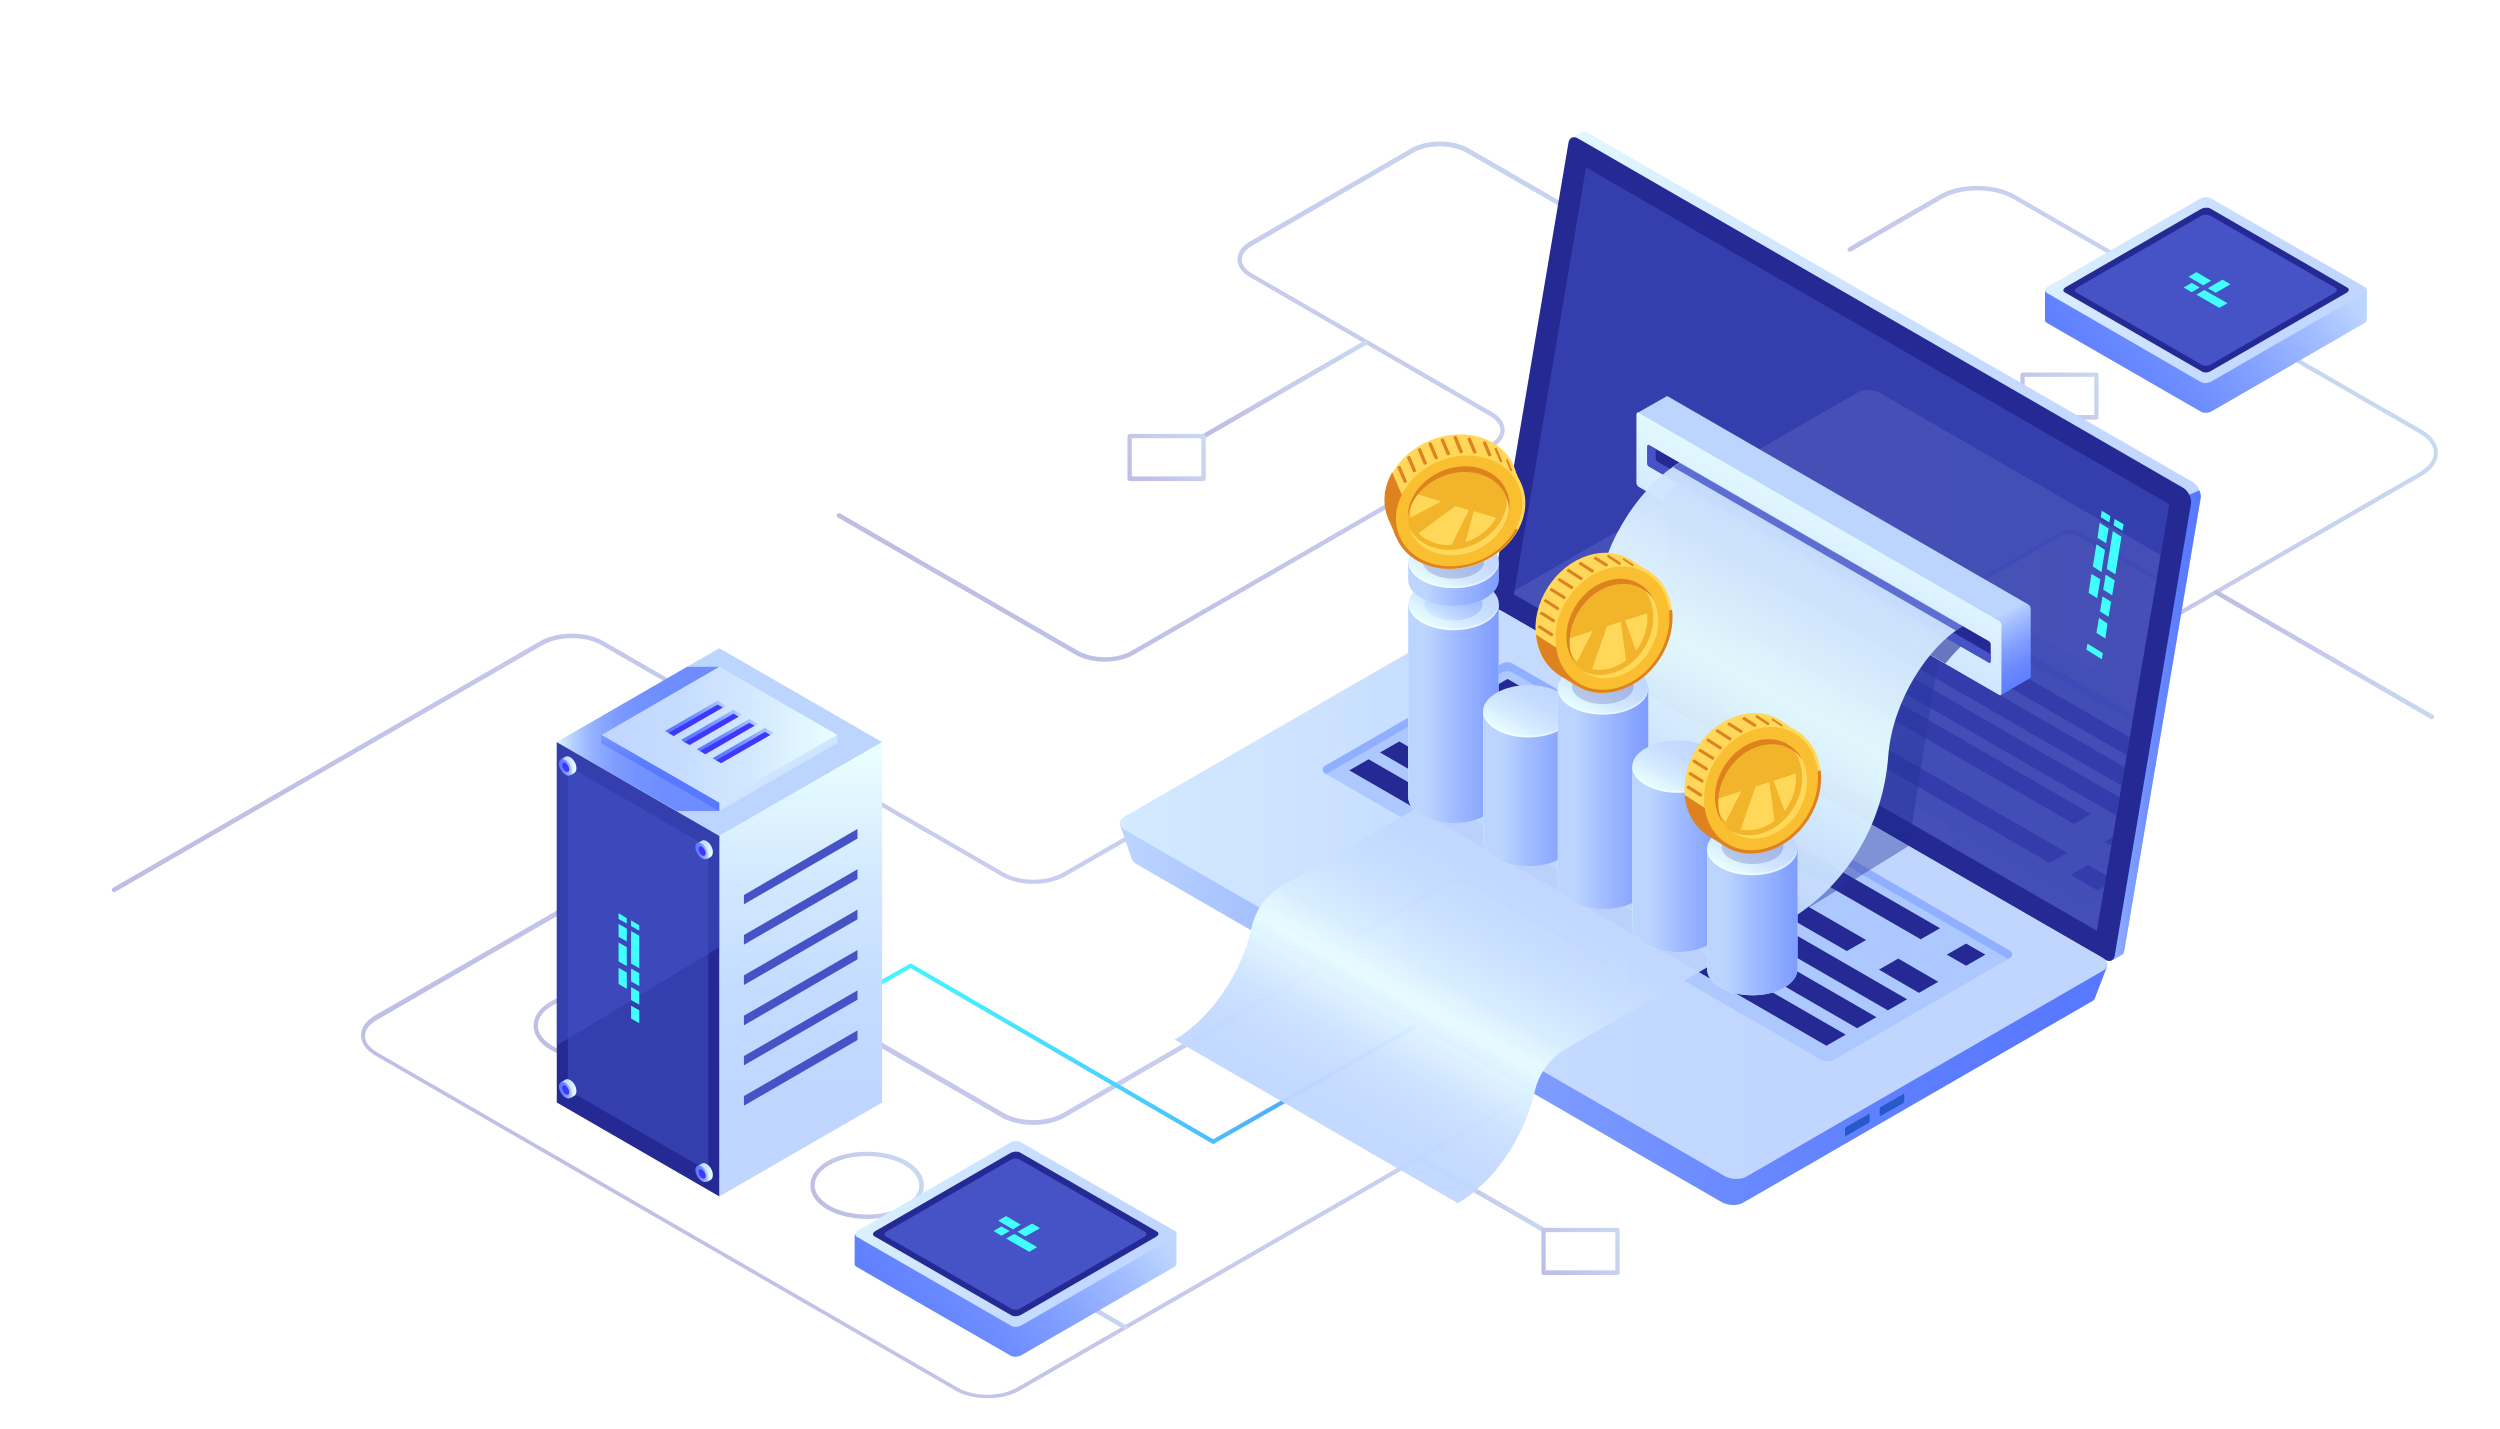 <?xml version="1.0" encoding="utf-8"?>
<!-- Generator: Adobe Illustrator 21.0.0, SVG Export Plug-In . SVG Version: 6.00 Build 0)  -->
<svg version="1.1" id="_x2014_лой_x5F_1" xmlns="http://www.w3.org/2000/svg" xmlns:xlink="http://www.w3.org/1999/xlink"
	 x="0px" y="0px" viewBox="0 0 700 400" style="enable-background:new 0 0 700 400;" xml:space="preserve">
<style type="text/css">
	.st0{display:none;fill:url(#SVGID_1_);}
	.st1{opacity:0.3;}
	.st2{fill:url(#SVGID_3_);}
	.st3{fill:url(#SVGID_4_);}
	.st4{fill:url(#SVGID_5_);}
	.st5{fill:url(#SVGID_6_);}
	.st6{fill:url(#SVGID_7_);}
	.st7{fill:url(#SVGID_8_);}
	.st8{fill:url(#SVGID_9_);}
	.st9{fill:url(#SVGID_10_);}
	.st10{fill:url(#SVGID_11_);}
	.st11{fill:url(#SVGID_12_);}
	.st12{fill:url(#SVGID_13_);}
	.st13{fill:url(#SVGID_14_);}
	.st14{fill:url(#SVGID_15_);}
	.st15{fill:url(#SVGID_16_);}
	.st16{fill:url(#SVGID_17_);}
	.st17{display:none;opacity:0.2;fill:#33ADFF;}
	.st18{display:none;opacity:0.31;fill:url(#SVGID_18_);}
	.st19{fill:url(#SVGID_19_);}
	.st20{display:none;opacity:0.5;}
	.st21{display:inline;fill:#242993;}
	.st22{fill:url(#SVGID_20_);}
	.st23{fill:url(#SVGID_21_);}
	.st24{fill:#242993;}
	.st25{opacity:0.51;}
	.st26{fill:#4553C7;}
	.st27{fill:url(#SVGID_22_);}
	.st28{fill:url(#SVGID_23_);}
	.st29{fill:#2859CB;}
	.st30{fill:#ADC8FF;}
	.st31{fill:#91AFFF;}
	.st32{fill:url(#SVGID_24_);}
	.st33{opacity:0.11;}
	.st34{clip-path:url(#SVGID_25_);}
	.st35{fill:url(#SVGID_26_);}
	.st36{fill:url(#SVGID_27_);}
	.st37{opacity:0.42;fill:url(#SVGID_28_);}
	.st38{opacity:0.42;fill:url(#SVGID_29_);}
	.st39{fill:url(#SVGID_30_);}
	.st40{fill:url(#SVGID_31_);}
	.st41{opacity:0.6;fill:#242993;}
	.st42{opacity:0.96;fill:url(#SVGID_32_);}
	.st43{opacity:0.8;fill:#4553C7;}
	.st44{fill:url(#SVGID_33_);}
	.st45{fill:url(#SVGID_34_);}
	.st46{fill:url(#SVGID_35_);}
	.st47{opacity:0.3;fill:url(#SVGID_36_);}
	.st48{opacity:0.5;fill:#FFFFFF;}
	.st49{fill:url(#SVGID_37_);}
	.st50{fill:url(#SVGID_38_);}
	.st51{fill:url(#SVGID_39_);}
	.st52{fill:url(#SVGID_40_);}
	.st53{fill:url(#SVGID_41_);}
	.st54{fill:url(#SVGID_42_);}
	.st55{fill:url(#SVGID_43_);}
	.st56{fill:url(#SVGID_44_);}
	.st57{fill:url(#SVGID_45_);}
	.st58{fill:url(#SVGID_46_);}
	.st59{fill:url(#SVGID_47_);}
	.st60{fill:url(#SVGID_48_);}
	.st61{fill:url(#SVGID_49_);}
	.st62{fill:url(#SVGID_50_);}
	.st63{fill:url(#SVGID_51_);}
	.st64{fill:#42FFFF;}
	.st65{opacity:0.2;fill:#242993;}
	.st66{fill:#DD821F;}
	.st67{fill:#FFD85A;}
	.st68{fill:#F9BF30;}
	.st69{fill:#F2B42A;}
	.st70{display:none;opacity:0.5;fill:#242993;}
	.st71{fill:url(#SVGID_52_);}
	.st72{fill:url(#SVGID_53_);}
	.st73{fill:url(#SVGID_54_);}
	.st74{fill:url(#SVGID_55_);}
	.st75{fill:#BCD5FF;}
	.st76{fill:#FFFFFF;}
	.st77{fill:url(#SVGID_56_);}
	.st78{filter:url(#Adobe_OpacityMaskFilter);}
	.st79{filter:url(#Adobe_OpacityMaskFilter_1_);}
	.st80{mask:url(#SVGID_57_);fill:url(#SVGID_58_);}
	.st81{opacity:0.78;fill:url(#SVGID_59_);}
	.st82{fill:url(#SVGID_60_);}
	.st83{fill:url(#SVGID_61_);}
	.st84{fill:url(#SVGID_62_);}
	.st85{fill:#3F38FC;}
	.st86{fill:url(#SVGID_63_);}
	.st87{fill:url(#SVGID_64_);}
	.st88{fill:url(#SVGID_65_);}
	.st89{fill:url(#SVGID_66_);}
	.st90{fill:url(#SVGID_67_);}
	.st91{fill:url(#SVGID_68_);}
	.st92{fill:url(#SVGID_69_);}
	.st93{fill:url(#SVGID_70_);}
	.st94{fill:url(#SVGID_71_);}
	.st95{fill:url(#SVGID_72_);}
	.st96{fill:url(#SVGID_73_);}
	.st97{fill:url(#SVGID_74_);}
</style>
<linearGradient id="SVGID_1_" gradientUnits="userSpaceOnUse" x1="621.123" y1="-17.41" x2="-117.624" y2="574.982">
	<stop  offset="0" style="stop-color:#4482CC"/>
	<stop  offset="3.720858e-02" style="stop-color:#447ECC"/>
	<stop  offset="0.468" style="stop-color:#4553C7"/>
	<stop  offset="0.596" style="stop-color:#3B44BC"/>
	<stop  offset="0.844" style="stop-color:#2B2DAB"/>
	<stop  offset="1" style="stop-color:#2525A5"/>
</linearGradient>
<rect x="0" class="st0" width="700" height="400"/>
<g class="st1">
	<linearGradient id="SVGID_3_" gradientUnits="userSpaceOnUse" x1="532.815" y1="102.021" x2="330.407" y2="264.33">
		<stop  offset="0" style="stop-color:#4482CC"/>
		<stop  offset="3.720858e-02" style="stop-color:#447ECC"/>
		<stop  offset="0.468" style="stop-color:#4553C7"/>
		<stop  offset="0.596" style="stop-color:#3B44BC"/>
		<stop  offset="0.844" style="stop-color:#2B2DAB"/>
		<stop  offset="1" style="stop-color:#2525A5"/>
	</linearGradient>
	<path class="st2" d="M588.3,254.8c-0.1,0-0.2,0-0.3-0.1l-122.2-70.6c-2.3-1.3-3.5-3.1-3.5-5c0-1.9,1.2-3.7,3.5-5l79.6-46
		c1.8-1.1,2.9-2.4,2.9-3.9c0-1.4-1-2.8-2.9-3.9L410.5,42.7c-4.1-2.3-10.7-2.3-14.7,0l-45.2,26.1c-1.8,1.1-2.9,2.4-2.9,3.9
		c0,1.4,1,2.8,2.9,3.9l67.2,38.8c2.3,1.3,3.5,3.1,3.5,5c0,1.9-1.2,3.7-3.5,5l-100.5,58c-4.4,2.5-11.6,2.5-16,0l-66.7-38.5
		c-0.3-0.2-0.4-0.6-0.2-0.9c0.2-0.3,0.6-0.4,0.9-0.2l66.7,38.5c4.1,2.3,10.7,2.3,14.7,0l100.5-58c1.8-1.1,2.9-2.4,2.9-3.9
		c0-1.4-1-2.8-2.9-3.9L350,77.6c-2.3-1.3-3.5-3.1-3.5-5c0-1.9,1.2-3.7,3.5-5l45.2-26.1c4.4-2.5,11.6-2.5,16,0L546,119.4
		c2.3,1.3,3.5,3.1,3.5,5c0,1.9-1.2,3.7-3.5,5l-79.6,46c-1.8,1.1-2.9,2.4-2.9,3.9c0,1.4,1,2.8,2.9,3.9l122.2,70.6
		c0.3,0.2,0.4,0.6,0.2,0.9C588.7,254.7,588.5,254.8,588.3,254.8z"/>
	<linearGradient id="SVGID_4_" gradientUnits="userSpaceOnUse" x1="638.117" y1="69.168" x2="525.082" y2="159.809">
		<stop  offset="0" style="stop-color:#4482CC"/>
		<stop  offset="3.720858e-02" style="stop-color:#447ECC"/>
		<stop  offset="0.468" style="stop-color:#4553C7"/>
		<stop  offset="0.596" style="stop-color:#3B44BC"/>
		<stop  offset="0.844" style="stop-color:#2B2DAB"/>
		<stop  offset="1" style="stop-color:#2525A5"/>
	</linearGradient>
	<path class="st3" d="M559.1,201.9c-0.2,0-0.4-0.1-0.5-0.3c-0.2-0.3-0.1-0.7,0.2-0.9l118.7-68.5c2.5-1.5,4-3.4,4-5.4
		c0-2-1.4-3.9-4-5.4L563.7,55.7c-5.5-3.2-14.5-3.2-20,0l-25.4,14.7c-0.3,0.2-0.7,0.1-0.9-0.2c-0.2-0.3-0.1-0.7,0.2-0.9l25.4-14.7
		c5.8-3.4,15.4-3.4,21.2,0l113.8,65.7c3,1.7,4.6,4,4.6,6.5c0,2.5-1.6,4.8-4.6,6.5l-118.7,68.5C559.4,201.9,559.3,201.9,559.1,201.9z
		"/>
	<linearGradient id="SVGID_5_" gradientUnits="userSpaceOnUse" x1="400.963" y1="148.255" x2="126.608" y2="368.257">
		<stop  offset="0" style="stop-color:#4482CC"/>
		<stop  offset="3.720858e-02" style="stop-color:#447ECC"/>
		<stop  offset="0.468" style="stop-color:#4553C7"/>
		<stop  offset="0.596" style="stop-color:#3B44BC"/>
		<stop  offset="0.844" style="stop-color:#2B2DAB"/>
		<stop  offset="1" style="stop-color:#2525A5"/>
	</linearGradient>
	<path class="st4" d="M276.6,391.5c-3.3,0-6.5-0.7-9-2.1L105,295.5c-2.5-1.5-3.9-3.4-3.9-5.6s1.4-4.1,3.9-5.6l55.5-32
		c5-2.9,13-2.9,18,0L281,311.6c4.6,2.7,12.1,2.7,16.7,0l138.4-79.9c2.1-1.2,3.3-2.8,3.3-4.5c0-1.7-1.2-3.3-3.3-4.5l-40.9-23.6
		c-4.6-2.7-12.1-2.7-16.7,0l-80.1,46.2c-5,2.9-13,2.9-18,0l-111.9-64.6c-4.6-2.7-12.1-2.7-16.7,0l-119.5,69
		c-0.3,0.2-0.7,0.1-0.9-0.2c-0.2-0.3-0.1-0.7,0.2-0.9l119.5-69c5-2.9,13-2.9,18,0L281,244.3c4.6,2.7,12.1,2.7,16.7,0l80.1-46.2
		c5-2.9,13-2.9,18,0l40.9,23.6c2.5,1.5,3.9,3.4,3.9,5.6c0,2.1-1.4,4.1-3.9,5.6l-138.4,79.9c-5,2.9-13,2.9-18,0l-102.6-59.2
		c-4.6-2.7-12.1-2.7-16.7,0l-55.5,32c-2.1,1.2-3.3,2.8-3.3,4.5c0,1.7,1.2,3.2,3.3,4.5l162.6,93.9c4.6,2.7,12.1,2.7,16.7,0
		l210.4-121.5c0.3-0.2,0.7-0.1,0.9,0.2c0.2,0.3,0.1,0.7-0.2,0.9L285.6,389.3C283.1,390.8,279.8,391.5,276.6,391.5z"/>
	<linearGradient id="SVGID_6_" gradientUnits="userSpaceOnUse" x1="420.865" y1="329.293" x2="408.462" y2="339.239">
		<stop  offset="0" style="stop-color:#4482CC"/>
		<stop  offset="3.720858e-02" style="stop-color:#447ECC"/>
		<stop  offset="0.468" style="stop-color:#4553C7"/>
		<stop  offset="0.596" style="stop-color:#3B44BC"/>
		<stop  offset="0.844" style="stop-color:#2B2DAB"/>
		<stop  offset="1" style="stop-color:#2525A5"/>
	</linearGradient>
	<path class="st5" d="M432.1,345c-0.1,0-0.2,0-0.3-0.1l-35-20.2c-0.3-0.2-0.4-0.6-0.2-0.9c0.2-0.3,0.6-0.4,0.9-0.2l35,20.2
		c0.3,0.2,0.4,0.6,0.2,0.9C432.6,344.9,432.4,345,432.1,345z"/>
	<linearGradient id="SVGID_7_" gradientUnits="userSpaceOnUse" x1="380.571" y1="92.212" x2="338.594" y2="125.873">
		<stop  offset="0" style="stop-color:#4482CC"/>
		<stop  offset="3.720858e-02" style="stop-color:#447ECC"/>
		<stop  offset="0.468" style="stop-color:#4553C7"/>
		<stop  offset="0.596" style="stop-color:#3B44BC"/>
		<stop  offset="0.844" style="stop-color:#2B2DAB"/>
		<stop  offset="1" style="stop-color:#2525A5"/>
	</linearGradient>
	<path class="st6" d="M336.6,123c-0.2,0-0.4-0.1-0.5-0.3c-0.2-0.3-0.1-0.7,0.2-0.9l46-26.6c0.3-0.2,0.7-0.1,0.9,0.2
		c0.2,0.3,0.1,0.7-0.2,0.9l-46,26.6C336.8,122.9,336.7,123,336.6,123z"/>
	<linearGradient id="SVGID_8_" gradientUnits="userSpaceOnUse" x1="661.073" y1="174.987" x2="640.354" y2="191.601">
		<stop  offset="0" style="stop-color:#4482CC"/>
		<stop  offset="3.720858e-02" style="stop-color:#447ECC"/>
		<stop  offset="0.468" style="stop-color:#4553C7"/>
		<stop  offset="0.596" style="stop-color:#3B44BC"/>
		<stop  offset="0.844" style="stop-color:#2B2DAB"/>
		<stop  offset="1" style="stop-color:#2525A5"/>
	</linearGradient>
	<path class="st7" d="M680.9,201.4c-0.1,0-0.2,0-0.3-0.1l-60.4-34.9c-0.3-0.2-0.4-0.6-0.2-0.9c0.2-0.3,0.6-0.4,0.9-0.2l60.4,34.9
		c0.3,0.2,0.4,0.6,0.2,0.9C681.3,201.2,681.1,201.4,680.9,201.4z"/>
	<linearGradient id="SVGID_9_" gradientUnits="userSpaceOnUse" x1="336.375" y1="120.259" x2="316.935" y2="135.848">
		<stop  offset="0" style="stop-color:#4482CC"/>
		<stop  offset="3.720858e-02" style="stop-color:#447ECC"/>
		<stop  offset="0.468" style="stop-color:#4553C7"/>
		<stop  offset="0.596" style="stop-color:#3B44BC"/>
		<stop  offset="0.844" style="stop-color:#2B2DAB"/>
		<stop  offset="1" style="stop-color:#2525A5"/>
	</linearGradient>
	<path class="st8" d="M337,134.7l-20.7,0c-0.3,0-0.6-0.3-0.6-0.6v-12c0-0.3,0.3-0.6,0.6-0.6H337c0.3,0,0.6,0.3,0.6,0.6l0,12
		c0,0.2-0.1,0.3-0.2,0.4C337.3,134.6,337.2,134.7,337,134.7z M316.9,133.4l19.5,0l0-10.7h-19.5V133.4z"/>
	<linearGradient id="SVGID_10_" gradientUnits="userSpaceOnUse" x1="586.361" y1="103.079" x2="566.921" y2="118.668">
		<stop  offset="0" style="stop-color:#4482CC"/>
		<stop  offset="3.720858e-02" style="stop-color:#447ECC"/>
		<stop  offset="0.468" style="stop-color:#4553C7"/>
		<stop  offset="0.596" style="stop-color:#3B44BC"/>
		<stop  offset="0.844" style="stop-color:#2B2DAB"/>
		<stop  offset="1" style="stop-color:#2525A5"/>
	</linearGradient>
	<path class="st9" d="M587,117.5h-20.7c-0.3,0-0.6-0.3-0.6-0.6v-12c0-0.2,0.1-0.3,0.2-0.4c0.1-0.1,0.3-0.2,0.4-0.2l20.7,0
		c0.3,0,0.6,0.3,0.6,0.6l0,12c0,0.2-0.1,0.3-0.2,0.4C587.3,117.4,587.2,117.5,587,117.5z M566.9,116.2h19.5l0-10.7l-19.5,0V116.2z"
		/>
	<linearGradient id="SVGID_11_" gradientUnits="userSpaceOnUse" x1="292.256" y1="345.685" x2="270.821" y2="362.873">
		<stop  offset="0" style="stop-color:#4482CC"/>
		<stop  offset="3.720858e-02" style="stop-color:#447ECC"/>
		<stop  offset="0.468" style="stop-color:#4553C7"/>
		<stop  offset="0.596" style="stop-color:#3B44BC"/>
		<stop  offset="0.844" style="stop-color:#2B2DAB"/>
		<stop  offset="1" style="stop-color:#2525A5"/>
	</linearGradient>
	<path class="st10" d="M281.5,363.7c-4,0-8-0.9-11.1-2.6c-3.1-1.8-4.8-4.2-4.8-6.8c0-2.6,1.7-5,4.8-6.8c6.1-3.5,16.1-3.5,22.2,0l0,0
		c3.1,1.8,4.8,4.2,4.8,6.8c0,2.6-1.7,5-4.8,6.8C289.6,362.8,285.6,363.7,281.5,363.7z M281.5,346.1c-3.8,0-7.6,0.8-10.5,2.5
		c-2.7,1.5-4.2,3.6-4.2,5.7c0,2.1,1.5,4.1,4.2,5.7c5.8,3.3,15.2,3.3,20.9,0c2.7-1.5,4.2-3.6,4.2-5.7c0-2.1-1.5-4.1-4.2-5.7l0,0
		C289.1,346.9,285.3,346.1,281.5,346.1z"/>
	<linearGradient id="SVGID_12_" gradientUnits="userSpaceOnUse" x1="253.512" y1="323.316" x2="232.077" y2="340.504">
		<stop  offset="0" style="stop-color:#4482CC"/>
		<stop  offset="3.720858e-02" style="stop-color:#447ECC"/>
		<stop  offset="0.468" style="stop-color:#4553C7"/>
		<stop  offset="0.596" style="stop-color:#3B44BC"/>
		<stop  offset="0.844" style="stop-color:#2B2DAB"/>
		<stop  offset="1" style="stop-color:#2525A5"/>
	</linearGradient>
	<path class="st11" d="M242.8,341.3c-4,0-8-0.9-11.1-2.6c-3.1-1.8-4.8-4.2-4.8-6.8c0-2.6,1.7-5,4.8-6.8c6.1-3.5,16.1-3.5,22.2,0l0,0
		c3.1,1.8,4.8,4.2,4.8,6.8c0,2.6-1.7,5-4.8,6.8C250.8,340.4,246.8,341.3,242.8,341.3z M242.8,323.7c-3.8,0-7.6,0.8-10.5,2.5
		c-2.7,1.5-4.2,3.6-4.2,5.7c0,2.1,1.5,4.1,4.2,5.7c5.8,3.3,15.2,3.3,20.9,0c2.7-1.5,4.2-3.6,4.2-5.7c0-2.1-1.5-4.1-4.2-5.7l0,0
		C250.4,324.6,246.6,323.7,242.8,323.7z"/>
	<linearGradient id="SVGID_13_" gradientUnits="userSpaceOnUse" x1="214.768" y1="300.947" x2="193.333" y2="318.135">
		<stop  offset="0" style="stop-color:#4482CC"/>
		<stop  offset="3.720858e-02" style="stop-color:#447ECC"/>
		<stop  offset="0.468" style="stop-color:#4553C7"/>
		<stop  offset="0.596" style="stop-color:#3B44BC"/>
		<stop  offset="0.844" style="stop-color:#2B2DAB"/>
		<stop  offset="1" style="stop-color:#2525A5"/>
	</linearGradient>
	<path class="st12" d="M204.1,319c-4,0-8-0.9-11.1-2.6c-3.1-1.8-4.8-4.2-4.8-6.8c0-2.6,1.7-5,4.8-6.8c6.1-3.5,16.1-3.5,22.2,0h0
		c3.1,1.8,4.8,4.2,4.8,6.8c0,2.6-1.7,5-4.8,6.8C212.1,318.1,208.1,319,204.1,319z M204.1,301.4c-3.8,0-7.6,0.8-10.5,2.5
		c-2.7,1.5-4.2,3.6-4.2,5.7c0,2.1,1.5,4.1,4.2,5.7c5.8,3.3,15.2,3.3,20.9,0c2.7-1.5,4.2-3.6,4.2-5.7c0-2.1-1.5-4.1-4.2-5.7h0
		C211.6,302.2,207.8,301.4,204.1,301.4z"/>
	<linearGradient id="SVGID_14_" gradientUnits="userSpaceOnUse" x1="176.024" y1="278.578" x2="154.589" y2="295.766">
		<stop  offset="0" style="stop-color:#4482CC"/>
		<stop  offset="3.720858e-02" style="stop-color:#447ECC"/>
		<stop  offset="0.468" style="stop-color:#4553C7"/>
		<stop  offset="0.596" style="stop-color:#3B44BC"/>
		<stop  offset="0.844" style="stop-color:#2B2DAB"/>
		<stop  offset="1" style="stop-color:#2525A5"/>
	</linearGradient>
	<path class="st13" d="M165.3,296.6c-4,0-8-0.9-11.1-2.6c-3.1-1.8-4.8-4.2-4.8-6.8c0-2.6,1.7-5,4.8-6.8c6.1-3.5,16.1-3.5,22.2,0h0
		c3.1,1.8,4.8,4.2,4.8,6.8c0,2.6-1.7,5-4.8,6.8C173.3,295.7,169.3,296.6,165.3,296.6z M165.3,279c-3.8,0-7.6,0.8-10.5,2.5
		c-2.7,1.5-4.2,3.6-4.2,5.7c0,2.1,1.5,4.1,4.2,5.7c5.8,3.3,15.2,3.3,20.9,0c2.7-1.5,4.2-3.6,4.2-5.7c0-2.1-1.5-4.1-4.2-5.7h0
		C172.9,279.8,169.1,279,165.3,279z"/>
	<linearGradient id="SVGID_15_" gradientUnits="userSpaceOnUse" x1="200.527" y1="264.194" x2="176.985" y2="283.072">
		<stop  offset="0" style="stop-color:#4482CC"/>
		<stop  offset="3.720858e-02" style="stop-color:#447ECC"/>
		<stop  offset="0.468" style="stop-color:#4553C7"/>
		<stop  offset="0.596" style="stop-color:#3B44BC"/>
		<stop  offset="0.844" style="stop-color:#2B2DAB"/>
		<stop  offset="1" style="stop-color:#2525A5"/>
	</linearGradient>
	<path class="st14" d="M176.1,281.6c-0.2,0-0.4-0.1-0.5-0.3c-0.2-0.3-0.1-0.7,0.2-0.9l25.3-14.6c0.3-0.2,0.7-0.1,0.9,0.2
		c0.2,0.3,0.1,0.7-0.2,0.9l-25.3,14.6C176.3,281.5,176.2,281.6,176.1,281.6z"/>
	<linearGradient id="SVGID_16_" gradientUnits="userSpaceOnUse" x1="308.382" y1="362.372" x2="300.615" y2="368.6">
		<stop  offset="0" style="stop-color:#4482CC"/>
		<stop  offset="3.720858e-02" style="stop-color:#447ECC"/>
		<stop  offset="0.468" style="stop-color:#4553C7"/>
		<stop  offset="0.596" style="stop-color:#3B44BC"/>
		<stop  offset="0.844" style="stop-color:#2B2DAB"/>
		<stop  offset="1" style="stop-color:#2525A5"/>
	</linearGradient>
	<path class="st15" d="M315,372.3c-0.1,0-0.2,0-0.3-0.1l-21-12.3c-0.3-0.2-0.4-0.6-0.2-0.9c0.2-0.3,0.6-0.4,0.9-0.2l21,12.3
		c0.3,0.2,0.4,0.6,0.2,0.9C315.4,372.1,315.2,372.3,315,372.3z"/>
	<linearGradient id="SVGID_17_" gradientUnits="userSpaceOnUse" x1="452.231" y1="342.549" x2="432.791" y2="358.137">
		<stop  offset="0" style="stop-color:#4482CC"/>
		<stop  offset="3.720858e-02" style="stop-color:#447ECC"/>
		<stop  offset="0.468" style="stop-color:#4553C7"/>
		<stop  offset="0.596" style="stop-color:#3B44BC"/>
		<stop  offset="0.844" style="stop-color:#2B2DAB"/>
		<stop  offset="1" style="stop-color:#2525A5"/>
	</linearGradient>
	<path class="st16" d="M452.9,357h-20.7c-0.3,0-0.6-0.3-0.6-0.6l0-12c0-0.2,0.1-0.3,0.2-0.4c0.1-0.1,0.3-0.2,0.4-0.2h20.7
		c0.3,0,0.6,0.3,0.6,0.6v12C453.5,356.7,453.2,357,452.9,357z M432.8,355.7h19.5V345h-19.5L432.8,355.7z"/>
</g>
<polygon class="st17" points="0,313.7 620.6,0 0,0 "/>
<linearGradient id="SVGID_18_" gradientUnits="userSpaceOnUse" x1="8.854375e-06" y1="159.833" x2="632" y2="159.833">
	<stop  offset="0" style="stop-color:#2525A5"/>
	<stop  offset="1" style="stop-color:#2525A5"/>
</linearGradient>
<polygon class="st18" points="0,319.7 632,0 620.6,0 0,313.7 "/>
<linearGradient id="SVGID_19_" gradientUnits="userSpaceOnUse" x1="203.448" y1="295.019" x2="407.999" y2="295.019">
	<stop  offset="0" style="stop-color:#42FFFF"/>
	<stop  offset="0.151" style="stop-color:#43FAFF"/>
	<stop  offset="0.329" style="stop-color:#45ECFF"/>
	<stop  offset="0.52" style="stop-color:#49D4FF"/>
	<stop  offset="0.721" style="stop-color:#4EB3FF"/>
	<stop  offset="0.927" style="stop-color:#5489FF"/>
	<stop  offset="1" style="stop-color:#5778FF"/>
</linearGradient>
<path class="st19" d="M339.7,320.3c-0.1,0-0.2,0-0.3-0.1L255,271.1l-50.7,28.5c-0.3,0.2-0.7,0.1-0.8-0.2c-0.2-0.3-0.1-0.7,0.2-0.8
	l51-28.7c0.2-0.1,0.4-0.1,0.6,0l84.4,49.1l67.4-38.5c0.3-0.2,0.7-0.1,0.8,0.2c0.2,0.3,0.1,0.7-0.2,0.8L340,320.2
	C339.9,320.2,339.8,320.3,339.7,320.3z"/>
<g>
	<g>
		<g>
			<g>
				<g class="st20">
					<path class="st21" d="M415.6,205.3l158.6,91.6c1.4,0.8,1.4,2.8,0,3.6L455.9,369c-4,2.3-8.9,2.3-12.9,0l-152.1-87.8
						c-1.4-0.8-1.4-2.8,0-3.6L415.6,205.3z"/>
				</g>
				<g>
					<g>
						
							<linearGradient id="SVGID_20_" gradientUnits="userSpaceOnUse" x1="-1529.401" y1="152.921" x2="-1333.705" y2="152.921" gradientTransform="matrix(-1 0 0 1 -913.239 0)">
							<stop  offset="0" style="stop-color:#C0D6FF"/>
							<stop  offset="0.298" style="stop-color:#C5DBFF"/>
							<stop  offset="0.649" style="stop-color:#D3E9FF"/>
							<stop  offset="1" style="stop-color:#E9FFFF"/>
						</linearGradient>
						<path class="st22" d="M420.5,165.1l21.2-125.8l-1.7-0.7l2.6-1.5l0,0c0.5-0.3,1.2-0.3,2,0.1l169.4,97.8
							c1.4,0.8,2.4,2.9,2.2,4.3l-21.4,126.8c-0.1,0.7-0.4,1.1-0.9,1.3l0,0l-2.5,1.4l-0.4-2.3l0.1,0l-168.4-97.2
							C421.3,168.6,420.3,166.5,420.5,165.1z"/>
						
							<linearGradient id="SVGID_21_" gradientUnits="userSpaceOnUse" x1="-1529.4" y1="203.108" x2="-1495.797" y2="203.108" gradientTransform="matrix(-1 0 0 1 -913.239 0)">
							<stop  offset="0" style="stop-color:#5778FF"/>
							<stop  offset="0.178" style="stop-color:#5C7DFF"/>
							<stop  offset="0.388" style="stop-color:#6A8AFF"/>
							<stop  offset="0.613" style="stop-color:#82A0FF"/>
							<stop  offset="0.849" style="stop-color:#A3BEFF"/>
							<stop  offset="1" style="stop-color:#BCD5FF"/>
						</linearGradient>
						<path class="st23" d="M613,138.5l2.8-1.2c0.3,0.7,0.5,1.5,0.4,2.1l-21.4,126.8c-0.1,0.7-0.4,1.1-0.9,1.3l0,0l-2.5,1.4
							l-0.4-2.3l0.1,0l-8.5-4.9L613,138.5z"/>
						<path class="st24" d="M420,170.9l169.4,97.8c1.3,0.8,2.4,0.3,2.7-1l21.4-126.8c0.2-1.4-0.8-3.5-2.2-4.3L441.9,38.8
							c-1.3-0.8-2.4-0.3-2.7,1l-21.4,126.8C417.6,168.1,418.7,170.1,420,170.9z"/>
						<g class="st25">
							<polygon class="st26" points="444.1,46.9 607.4,141.2 587.1,260.6 423.9,166.4 							"/>
						</g>
					</g>
					<g>
						
							<linearGradient id="SVGID_22_" gradientUnits="userSpaceOnUse" x1="-1503.182" y1="259.524" x2="-1226.795" y2="259.524" gradientTransform="matrix(-1 0 0 1 -913.239 0)">
							<stop  offset="0" style="stop-color:#5778FF"/>
							<stop  offset="0.178" style="stop-color:#5C7DFF"/>
							<stop  offset="0.388" style="stop-color:#6A8AFF"/>
							<stop  offset="0.613" style="stop-color:#82A0FF"/>
							<stop  offset="0.849" style="stop-color:#A3BEFF"/>
							<stop  offset="1" style="stop-color:#BCD5FF"/>
						</linearGradient>
						<path class="st27" d="M313.6,230.9l9.2,4.8l92.7-53.5c1.6-0.9,4.3-0.8,6.1,0.3l159.9,92.3c1.5-0.9,8.5-4.2,8.5-4.2l-3.4,8.8
							c0,0,0,0,0,0c-0.1,0.4-0.4,0.8-0.9,1L488,336.8c-1.6,0.9-4.3,0.8-6.1-0.3l-163.6-94.5c-0.7-0.4-1.2-0.9-1.4-1.5l0,0
							L313.6,230.9z"/>
						
							<linearGradient id="SVGID_23_" gradientUnits="userSpaceOnUse" x1="-1410.315" y1="250.308" x2="-1133.781" y2="250.308" gradientTransform="matrix(-1 0 0 1 -913.239 0)">
							<stop  offset="0" style="stop-color:#C0D6FF"/>
							<stop  offset="0.298" style="stop-color:#C5DBFF"/>
							<stop  offset="0.649" style="stop-color:#D3E9FF"/>
							<stop  offset="1" style="stop-color:#E9FFFF"/>
						</linearGradient>
						<path class="st28" d="M315,232.4l167.7,96.8c1.8,1.1,4.6,1.2,6.2,0.3l100.1-57.8c1.6-0.9,1.4-2.5-0.4-3.6l-167.7-96.8
							c-1.8-1.1-4.6-1.2-6.2-0.3l-100.1,57.8C313,229.8,313.2,231.4,315,232.4z"/>
						<path class="st29" d="M533.2,308.3v-1.8c0-0.2-0.1-0.3-0.2-0.2l-6.5,3.7c-0.1,0.1-0.2,0.3-0.2,0.5v1.8c0,0.2,0.1,0.3,0.2,0.2
							l6.5-3.7C533.1,308.7,533.2,308.5,533.2,308.3z"/>
						<path class="st29" d="M523.5,313.9v-1.8c0-0.2-0.1-0.3-0.2-0.2l-6.5,3.7c-0.1,0.1-0.2,0.3-0.2,0.5v1.8c0,0.2,0.1,0.3,0.2,0.2
							l6.5-3.7C523.4,314.3,523.5,314.1,523.5,313.9z"/>
						<path class="st30" d="M562.8,266.3l-139.3-80.4c-0.9-0.5-2.1-0.5-3,0l-49.6,28.7c-0.7,0.4-0.7,1.4,0,1.9l139.3,80.4
							c0.9,0.5,2.1,0.5,3,0l49.7-28.7C563.6,267.8,563.6,266.7,562.8,266.3z"/>
						<path class="st31" d="M562.8,268.2l-0.5,0.3l-138.8-80.2c-0.9-0.5-2.1-0.5-3,0l-49.1,28.4l-0.5-0.3c-0.7-0.4-0.7-1.4,0-1.9
							l49.6-28.7c0.9-0.5,2.1-0.5,3,0l139.3,80.4C563.6,266.7,563.6,267.8,562.8,268.2z"/>
						<g>
							<polygon class="st24" points="416.8,193.2 537.8,263 543.2,259.9 422.1,190.1 							"/>
							<polygon class="st24" points="403.6,200.8 517.1,266.3 522.5,263.2 408.9,197.7 							"/>
							<polygon class="st24" points="395,205.7 528.6,282.9 534,279.8 400.3,202.6 							"/>
							<polygon class="st24" points="386.4,210.7 520,287.9 525.4,284.8 391.8,207.6 							"/>
							<polygon class="st24" points="377.8,215.7 511.4,292.8 516.8,289.7 383.2,212.6 							"/>
							<polygon class="st24" points="545.1,267.3 550.5,270.4 555.9,267.3 550.5,264.2 							"/>
							<polygon class="st24" points="526.1,271.5 537.3,278 542.7,274.9 531.5,268.4 							"/>
						</g>
						
							<linearGradient id="SVGID_24_" gradientUnits="userSpaceOnUse" x1="-1363.485" y1="266.007" x2="-1292.7" y2="266.007" gradientTransform="matrix(-1 0 0 1 -913.239 0)">
							<stop  offset="0" style="stop-color:#C0D6FF"/>
							<stop  offset="0.298" style="stop-color:#C5DBFF"/>
							<stop  offset="0.649" style="stop-color:#D3E9FF"/>
							<stop  offset="1" style="stop-color:#E9FFFF"/>
						</linearGradient>
						<path class="st32" d="M418.1,285.8l-37.6-21.7c-1.5-0.8-1.5-2.2,0-3.1l25.7-14.8c1.5-0.8,3.8-0.8,5.3,0l37.6,21.7
							c1.5,0.8,1.5,2.2,0,3.1l-25.7,14.8C422,286.7,419.6,286.7,418.1,285.8z"/>
						<path class="st31" d="M449.1,269.2l-37.6-21.7c-1.5-0.8-3.8-0.8-5.3,0l-25.7,14.8c-0.5,0.3-0.7,0.6-0.9,0.9
							c-0.4-0.7-0.1-1.6,0.9-2.2l25.7-14.8c1.5-0.8,3.8-0.8,5.3,0l37.6,21.7c1,0.6,1.3,1.4,0.9,2.2
							C449.9,269.7,449.6,269.4,449.1,269.2z"/>
					</g>
				</g>
				<g class="st33">
					<defs>
						<polygon id="SVGID_2_" class="st33" points="444.1,46.9 607.4,141.2 587.1,260.6 423.9,166.4 						"/>
					</defs>
					<clipPath id="SVGID_25_">
						<use xlink:href="#SVGID_2_"  style="overflow:visible;"/>
					</clipPath>
					<g class="st34">
						
							<linearGradient id="SVGID_26_" gradientUnits="userSpaceOnUse" x1="-1515.967" y1="189.016" x2="-1239.433" y2="189.016" gradientTransform="matrix(-1 0 0 1 -913.239 0)">
							<stop  offset="0" style="stop-color:#C0D6FF"/>
							<stop  offset="0.298" style="stop-color:#C5DBFF"/>
							<stop  offset="0.649" style="stop-color:#D3E9FF"/>
							<stop  offset="1" style="stop-color:#E9FFFF"/>
						</linearGradient>
						<path class="st35" d="M420.6,171.2L588.3,268c1.8,1.1,4.6,1.2,6.2,0.3l100.1-57.8c1.6-0.9,1.4-2.5-0.4-3.6l-167.7-96.8
							c-1.8-1.1-4.6-1.2-6.2-0.3l-100.1,57.8C418.6,168.5,418.8,170.1,420.6,171.2z"/>
						
							<linearGradient id="SVGID_27_" gradientUnits="userSpaceOnUse" x1="-1534.168" y1="168.716" x2="-1463.383" y2="168.716" gradientTransform="matrix(-1 0 0 1 -913.239 0)">
							<stop  offset="0" style="stop-color:#C0D6FF"/>
							<stop  offset="0.298" style="stop-color:#C5DBFF"/>
							<stop  offset="0.649" style="stop-color:#D3E9FF"/>
							<stop  offset="1" style="stop-color:#E9FFFF"/>
						</linearGradient>
						<path class="st36" d="M588.8,188.5l-37.6-21.7c-1.5-0.8-1.5-2.2,0-3.1l25.7-14.8c1.5-0.8,3.8-0.8,5.3,0l37.6,21.7
							c1.5,0.8,1.5,2.2,0,3.1l-25.7,14.8C592.7,189.4,590.3,189.4,588.8,188.5z"/>
						<path class="st31" d="M619.8,171.9l-37.6-21.7c-1.5-0.8-3.8-0.8-5.3,0L551.2,165c-0.5,0.3-0.7,0.6-0.9,0.9
							c-0.4-0.7-0.1-1.6,0.9-2.2l25.7-14.8c1.5-0.8,3.8-0.8,5.3,0l37.6,21.7c1,0.6,1.3,1.4,0.9,2.2
							C620.6,172.4,620.3,172.1,619.8,171.9z"/>
						<g>
							<path class="st30" d="M636.3,222.4L497,142c-0.9-0.5-2.1-0.5-3,0l-49.6,28.7c-0.7,0.4-0.7,1.4,0,1.9l139.3,80.4
								c0.9,0.5,2.1,0.5,3,0l49.7-28.7C637.1,223.9,637.1,222.8,636.3,222.4z"/>
							<path class="st31" d="M636.3,224.3l-0.5,0.3L497,144.4c-0.9-0.5-2.1-0.5-3,0l-49.1,28.4l-0.5-0.3c-0.7-0.4-0.7-1.4,0-1.9
								L494,142c0.9-0.5,2.1-0.5,3,0l139.3,80.4C637.1,222.8,637.1,223.9,636.3,224.3z"/>
							<g>
								<polygon class="st24" points="457.4,168.7 578.8,238.8 573.9,241.6 452.6,171.5 								"/>
								<polygon class="st24" points="470.2,161.3 585.5,227.9 580.7,230.7 465.3,164.1 								"/>
								<polygon class="st24" points="594.2,232.9 604.9,239.1 600.1,241.9 589.3,235.7 								"/>
								<polygon class="st24" points="584.6,242.2 592.1,246.5 587.3,249.3 579.8,245 								"/>
								<polygon class="st24" points="478.2,156.7 612.9,234.5 608.1,237.3 473.4,159.5 								"/>
								<polygon class="st24" points="486.2,152.1 621,229.9 616.1,232.7 481.4,154.9 								"/>
								<polygon class="st24" points="494.2,147.5 629,225.3 624.2,228 489.4,150.2 								"/>
							</g>
						</g>
					</g>
				</g>
			</g>
		</g>
		
			<radialGradient id="SVGID_28_" cx="-1422.633" cy="224.611" r="79.277" gradientTransform="matrix(-1 0 0 1 -913.239 0)" gradientUnits="userSpaceOnUse">
			<stop  offset="0" style="stop-color:#2B3AA5"/>
			<stop  offset="1" style="stop-color:#182484"/>
		</radialGradient>
		<polygon class="st37" points="498.3,259.2 534.4,236.9 453.2,190.1 414.9,215.8 		"/>
		
			<radialGradient id="SVGID_29_" cx="-1439.971" cy="188.948" r="60.681" gradientTransform="matrix(-1 0 0 1 -913.239 0)" gradientUnits="userSpaceOnUse">
			<stop  offset="0" style="stop-color:#2B3AA5"/>
			<stop  offset="1" style="stop-color:#182484"/>
		</radialGradient>
		<polygon class="st38" points="534.4,236.9 542.7,184.7 466.5,141 466.5,197.6 		"/>
		<g>
			<g>
				
					<linearGradient id="SVGID_30_" gradientUnits="userSpaceOnUse" x1="-1461.819" y1="206.466" x2="-1408.365" y2="110.215" gradientTransform="matrix(-1 0 0 1 -913.239 0)">
					<stop  offset="0" style="stop-color:#5778FF"/>
					<stop  offset="3.979178e-02" style="stop-color:#5C7DFF"/>
					<stop  offset="8.669901e-02" style="stop-color:#6A8AFF"/>
					<stop  offset="0.137" style="stop-color:#82A0FF"/>
					<stop  offset="0.19" style="stop-color:#A3BEFF"/>
					<stop  offset="0.224" style="stop-color:#BCD5FF"/>
				</linearGradient>
				<path class="st39" d="M458.5,115.6l8.1-4.6l0,0c0.1-0.1,0.2-0.1,0.4,0l101,58.3c0.3,0.2,0.6,0.7,0.6,1.1v19.1
					c0,0.2-0.1,0.4-0.2,0.4l0,0l0,0c0,0,0,0,0,0l-8.1,4.7l-0.1-9.2l-93.2-53.8c-0.3-0.2-0.6-0.7-0.6-1.1v-6.5L458.5,115.6z"/>
				
					<linearGradient id="SVGID_31_" gradientUnits="userSpaceOnUse" x1="-1396.151" y1="206.807" x2="-1431.73" y2="137.255" gradientTransform="matrix(-1 0 0 1 -913.239 0)">
					<stop  offset="0" style="stop-color:#C0D6FF"/>
					<stop  offset="0.298" style="stop-color:#C5DBFF"/>
					<stop  offset="0.649" style="stop-color:#D3E9FF"/>
					<stop  offset="1" style="stop-color:#E9FFFF"/>
				</linearGradient>
				<path class="st40" d="M458.8,136.3l101,58.3c0.3,0.2,0.6,0,0.6-0.5v-19.1c0-0.4-0.3-1-0.6-1.1l-101-58.3c-0.3-0.2-0.6,0-0.6,0.5
					v19.1C458.2,135.6,458.5,136.1,458.8,136.3z"/>
				<path class="st41" d="M472.8,132.4l78.7,46.3c-2.4,2.1-4.7,4.5-6.8,7.1L465.4,140C467.6,137.2,470.1,134.6,472.8,132.4z"/>
				<path class="st24" d="M461.7,130.5l95.3,55c0.2,0.1,0.4,0,0.4-0.3v-4.8c0-0.3-0.2-0.6-0.4-0.8l-95.3-55c-0.2-0.1-0.4,0-0.4,0.3
					v4.8C461.3,130.1,461.5,130.4,461.7,130.5z"/>
				<path class="st26" d="M461.7,124.7l1.9,1.1v2.6c0,0.3,0.2,0.6,0.4,0.8l93.3,53.9v2.2c0,0.3-0.2,0.4-0.4,0.3l-95.3-55
					c-0.2-0.1-0.4-0.5-0.4-0.8V125C461.3,124.7,461.5,124.5,461.7,124.7z"/>
			</g>
			
				<linearGradient id="SVGID_32_" gradientUnits="userSpaceOnUse" x1="-1299.987" y1="331.831" x2="-1413.064" y2="131.469" gradientTransform="matrix(-1 0 0 1 -913.239 0)">
				<stop  offset="0" style="stop-color:#C0D6FF"/>
				<stop  offset="7.816905e-02" style="stop-color:#C3D9FF"/>
				<stop  offset="0.134" style="stop-color:#CCE2FF"/>
				<stop  offset="0.183" style="stop-color:#DCF2FF"/>
				<stop  offset="0.212" style="stop-color:#E9FFFF"/>
				<stop  offset="0.256" style="stop-color:#D8EEFF"/>
				<stop  offset="0.315" style="stop-color:#CBE1FF"/>
				<stop  offset="0.387" style="stop-color:#C2D8FF"/>
				<stop  offset="0.514" style="stop-color:#C0D6FF"/>
				<stop  offset="0.624" style="stop-color:#D0E6FF"/>
				<stop  offset="0.755" style="stop-color:#E9FFFF"/>
				<stop  offset="1" style="stop-color:#C0D6FF"/>
			</linearGradient>
			<path class="st42" d="M408.2,336.9l-79.3-45.8l0,0c10.2-5.9,18.8-18.8,21.5-31.2c1.1-5,4.1-9.4,8.6-11.9l59.9-34.6
				c16.7-9.6,27.5-27,28.6-46.2c1-16.2,13.2-32.2,22.8-37.7h0l79.3,45.8h0c-9.4,5.4-19.7,20.6-20.9,36.5
				c-1.4,19.2-11.9,36.6-28.6,46.3l-61.8,35.7c-4.4,2.6-7.5,6.9-8.6,11.9C427,318.1,418.4,331,408.2,336.9L408.2,336.9z"/>
			<path class="st43" d="M470.3,129.6l79.3,45.8c-0.6,0.4-1.3,0.8-1.9,1.2l0,0l-79.2-45.8C469,130.4,469.6,130,470.3,129.6z"/>
		</g>
	</g>
	<g>
		<g>
			<g>
				
					<linearGradient id="SVGID_33_" gradientUnits="userSpaceOnUse" x1="2448.004" y1="199.758" x2="2473.143" y2="199.758" gradientTransform="matrix(-1 0 0 1 2867.637 0)">
					<stop  offset="0" style="stop-color:#C0D6FF"/>
					<stop  offset="0.498" style="stop-color:#D2E8FF"/>
					<stop  offset="1" style="stop-color:#E9FFFF"/>
				</linearGradient>
				<path class="st44" d="M394.3,169.1h25.3v54l0,0c0,1.9-1.2,3.7-3.7,5.2c-4.9,2.9-12.9,2.9-17.9,0c-2.5-1.4-3.7-3.3-3.7-5.2l0,0
					V169.1z"/>
				
					<linearGradient id="SVGID_34_" gradientUnits="userSpaceOnUse" x1="2419.831" y1="199.758" x2="2468.412" y2="199.758" gradientTransform="matrix(-1 0 0 1 2867.637 0)">
					<stop  offset="0" style="stop-color:#5778FF"/>
					<stop  offset="0.178" style="stop-color:#5C7DFF"/>
					<stop  offset="0.388" style="stop-color:#6A8AFF"/>
					<stop  offset="0.613" style="stop-color:#82A0FF"/>
					<stop  offset="0.849" style="stop-color:#A3BEFF"/>
					<stop  offset="1" style="stop-color:#BCD5FF"/>
				</linearGradient>
				<path class="st45" d="M394.3,169.1h25.3v54l0,0c0,1.9-1.2,3.7-3.7,5.2c-4.9,2.9-12.9,2.9-17.9,0c-2.5-1.4-3.7-3.3-3.7-5.2l0,0
					V169.1z"/>
				
					<linearGradient id="SVGID_35_" gradientUnits="userSpaceOnUse" x1="1129.046" y1="-769.742" x2="1149.69" y2="-769.742" gradientTransform="matrix(-0.866 0.5 0.866 0.5 2060.281 -15.704)">
					<stop  offset="0" style="stop-color:#C0D6FF"/>
					<stop  offset="0.298" style="stop-color:#C5DBFF"/>
					<stop  offset="0.649" style="stop-color:#D3E9FF"/>
					<stop  offset="1" style="stop-color:#E9FFFF"/>
				</linearGradient>
				<path class="st46" d="M398.1,174.3c4.9,2.9,12.9,2.9,17.9,0c4.9-2.9,4.9-7.5,0-10.3c-4.9-2.9-12.9-2.9-17.9,0
					C393.1,166.8,393.1,171.4,398.1,174.3z"/>
				
					<linearGradient id="SVGID_36_" gradientUnits="userSpaceOnUse" x1="1132.705" y1="-769.742" x2="1146.032" y2="-769.742" gradientTransform="matrix(-0.866 0.5 0.866 0.5 2060.281 -15.704)">
					<stop  offset="0" style="stop-color:#5778FF"/>
					<stop  offset="0.178" style="stop-color:#5C7DFF"/>
					<stop  offset="0.388" style="stop-color:#6A8AFF"/>
					<stop  offset="0.613" style="stop-color:#82A0FF"/>
					<stop  offset="0.849" style="stop-color:#A3BEFF"/>
					<stop  offset="1" style="stop-color:#BCD5FF"/>
				</linearGradient>
				<path class="st47" d="M401.2,172.4c3.2,1.8,8.4,1.8,11.5,0c3.2-1.8,3.2-4.8,0-6.7c-3.2-1.8-8.4-1.8-11.5,0
					C398,167.6,398,170.6,401.2,172.4z"/>
				<path class="st48" d="M398.1,173.7c4.9,2.9,12.9,2.9,17.9,0c2.3-1.4,3.6-3.1,3.7-4.9c0.1,2-1.1,3.9-3.7,5.4
					c-4.9,2.9-12.9,2.9-17.9,0c-2.6-1.5-3.8-3.5-3.7-5.4C394.5,170.6,395.7,172.4,398.1,173.7z"/>
			</g>
			<g>
				
					<linearGradient id="SVGID_37_" gradientUnits="userSpaceOnUse" x1="2448.004" y1="163.491" x2="2473.143" y2="163.491" gradientTransform="matrix(-1 0 0 1 2867.637 0)">
					<stop  offset="0" style="stop-color:#C0D6FF"/>
					<stop  offset="0.498" style="stop-color:#D2E8FF"/>
					<stop  offset="1" style="stop-color:#E9FFFF"/>
				</linearGradient>
				<path class="st49" d="M394.3,157.4h25.3v4.9l0,0c0,1.9-1.2,3.7-3.7,5.2c-4.9,2.9-12.9,2.9-17.9,0c-2.5-1.4-3.7-3.3-3.7-5.2l0,0
					V157.4z"/>
				
					<linearGradient id="SVGID_38_" gradientUnits="userSpaceOnUse" x1="2419.831" y1="163.491" x2="2468.412" y2="163.491" gradientTransform="matrix(-1 0 0 1 2867.637 0)">
					<stop  offset="0" style="stop-color:#5778FF"/>
					<stop  offset="0.178" style="stop-color:#5C7DFF"/>
					<stop  offset="0.388" style="stop-color:#6A8AFF"/>
					<stop  offset="0.613" style="stop-color:#82A0FF"/>
					<stop  offset="0.849" style="stop-color:#A3BEFF"/>
					<stop  offset="1" style="stop-color:#BCD5FF"/>
				</linearGradient>
				<path class="st50" d="M394.3,157.4h25.3v4.9l0,0c0,1.9-1.2,3.7-3.7,5.2c-4.9,2.9-12.9,2.9-17.9,0c-2.5-1.4-3.7-3.3-3.7-5.2l0,0
					V157.4z"/>
				
					<linearGradient id="SVGID_39_" gradientUnits="userSpaceOnUse" x1="1117.313" y1="-781.475" x2="1137.958" y2="-781.475" gradientTransform="matrix(-0.866 0.5 0.866 0.5 2060.281 -15.704)">
					<stop  offset="0" style="stop-color:#C0D6FF"/>
					<stop  offset="0.298" style="stop-color:#C5DBFF"/>
					<stop  offset="0.649" style="stop-color:#D3E9FF"/>
					<stop  offset="1" style="stop-color:#E9FFFF"/>
				</linearGradient>
				<path class="st51" d="M398.1,162.5c4.9,2.9,12.9,2.9,17.9,0c4.9-2.9,4.9-7.5,0-10.3c-4.9-2.9-12.9-2.9-17.9,0
					C393.1,155.1,393.1,159.7,398.1,162.5z"/>
				<path class="st48" d="M398.1,162c4.9,2.9,12.9,2.9,17.9,0c2.3-1.4,3.6-3.1,3.7-4.9c0.1,2-1.1,3.9-3.7,5.4
					c-4.9,2.9-12.9,2.9-17.9,0c-2.6-1.5-3.8-3.5-3.7-5.4C394.5,158.9,395.7,160.6,398.1,162z"/>
			</g>
			<g>
				
					<linearGradient id="SVGID_40_" gradientUnits="userSpaceOnUse" x1="2427.1" y1="220.812" x2="2452.239" y2="220.812" gradientTransform="matrix(-1 0 0 1 2867.637 0)">
					<stop  offset="0" style="stop-color:#C0D6FF"/>
					<stop  offset="0.498" style="stop-color:#D2E8FF"/>
					<stop  offset="1" style="stop-color:#E9FFFF"/>
				</linearGradient>
				<path class="st52" d="M415.3,199.2h25.3v36l0,0c0,1.9-1.2,3.7-3.7,5.2c-4.9,2.9-12.9,2.9-17.9,0c-2.5-1.4-3.7-3.3-3.7-5.2l0,0
					V199.2z"/>
				
					<linearGradient id="SVGID_41_" gradientUnits="userSpaceOnUse" x1="2398.927" y1="220.812" x2="2447.508" y2="220.812" gradientTransform="matrix(-1 0 0 1 2867.637 0)">
					<stop  offset="0" style="stop-color:#5778FF"/>
					<stop  offset="0.178" style="stop-color:#5C7DFF"/>
					<stop  offset="0.388" style="stop-color:#6A8AFF"/>
					<stop  offset="0.613" style="stop-color:#82A0FF"/>
					<stop  offset="0.849" style="stop-color:#A3BEFF"/>
					<stop  offset="1" style="stop-color:#BCD5FF"/>
				</linearGradient>
				<path class="st53" d="M415.3,199.2h25.3v36l0,0c0,1.9-1.2,3.7-3.7,5.2c-4.9,2.9-12.9,2.9-17.9,0c-2.5-1.4-3.7-3.3-3.7-5.2l0,0
					V199.2z"/>
				
					<linearGradient id="SVGID_42_" gradientUnits="userSpaceOnUse" x1="1147.03" y1="-727.619" x2="1167.675" y2="-727.619" gradientTransform="matrix(-0.866 0.5 0.866 0.5 2060.281 -15.704)">
					<stop  offset="0" style="stop-color:#C0D6FF"/>
					<stop  offset="0.298" style="stop-color:#C5DBFF"/>
					<stop  offset="0.649" style="stop-color:#D3E9FF"/>
					<stop  offset="1" style="stop-color:#E9FFFF"/>
				</linearGradient>
				<path class="st54" d="M419,204.3c4.9,2.9,12.9,2.9,17.9,0c4.9-2.9,4.9-7.5,0-10.3c-4.9-2.9-12.9-2.9-17.9,0
					C414,196.9,414,201.5,419,204.3z"/>
				<path class="st48" d="M419,203.8c4.9,2.9,12.9,2.9,17.9,0c2.3-1.4,3.6-3.1,3.7-4.9c0.1,2-1.1,3.9-3.7,5.4
					c-4.9,2.9-12.9,2.9-17.9,0c-2.6-1.5-3.8-3.5-3.7-5.4C415.4,200.7,416.6,202.4,419,203.8z"/>
			</g>
			<g>
				
					<linearGradient id="SVGID_43_" gradientUnits="userSpaceOnUse" x1="2406.196" y1="223.649" x2="2431.335" y2="223.649" gradientTransform="matrix(-1 0 0 1 2867.637 0)">
					<stop  offset="0" style="stop-color:#C0D6FF"/>
					<stop  offset="0.498" style="stop-color:#D2E8FF"/>
					<stop  offset="1" style="stop-color:#E9FFFF"/>
				</linearGradient>
				<path class="st55" d="M436.2,192.8h25.3v54.4l0,0c0,1.9-1.2,3.7-3.7,5.2c-4.9,2.9-12.9,2.9-17.9,0c-2.5-1.4-3.7-3.3-3.7-5.2l0,0
					V192.8z"/>
				
					<linearGradient id="SVGID_44_" gradientUnits="userSpaceOnUse" x1="2378.023" y1="223.649" x2="2426.604" y2="223.649" gradientTransform="matrix(-1 0 0 1 2867.637 0)">
					<stop  offset="0" style="stop-color:#5778FF"/>
					<stop  offset="0.178" style="stop-color:#5C7DFF"/>
					<stop  offset="0.388" style="stop-color:#6A8AFF"/>
					<stop  offset="0.613" style="stop-color:#82A0FF"/>
					<stop  offset="0.849" style="stop-color:#A3BEFF"/>
					<stop  offset="1" style="stop-color:#BCD5FF"/>
				</linearGradient>
				<path class="st56" d="M436.2,192.8h25.3v54.4l0,0c0,1.9-1.2,3.7-3.7,5.2c-4.9,2.9-12.9,2.9-17.9,0c-2.5-1.4-3.7-3.3-3.7-5.2l0,0
					V192.8z"/>
				
					<linearGradient id="SVGID_45_" gradientUnits="userSpaceOnUse" x1="1128.58" y1="-721.931" x2="1149.224" y2="-721.931" gradientTransform="matrix(-0.866 0.5 0.866 0.5 2060.281 -15.704)">
					<stop  offset="0" style="stop-color:#C0D6FF"/>
					<stop  offset="0.298" style="stop-color:#C5DBFF"/>
					<stop  offset="0.649" style="stop-color:#D3E9FF"/>
					<stop  offset="1" style="stop-color:#E9FFFF"/>
				</linearGradient>
				<path class="st57" d="M439.9,197.9c4.9,2.9,12.9,2.9,17.9,0c4.9-2.9,4.9-7.5,0-10.3c-4.9-2.9-12.9-2.9-17.9,0
					S434.9,195.1,439.9,197.9z"/>
				<path class="st48" d="M439.9,197.4c4.9,2.9,12.9,2.9,17.9,0c2.3-1.4,3.6-3.1,3.7-4.9c0.1,2-1.1,3.9-3.7,5.4
					c-4.9,2.9-12.9,2.9-17.9,0c-2.6-1.5-3.8-3.5-3.7-5.4C436.3,194.3,437.5,196,439.9,197.4z"/>
			</g>
			<g>
				
					<linearGradient id="SVGID_46_" gradientUnits="userSpaceOnUse" x1="2385.292" y1="240.611" x2="2410.431" y2="240.611" gradientTransform="matrix(-1 0 0 1 2867.637 0)">
					<stop  offset="0" style="stop-color:#C0D6FF"/>
					<stop  offset="0.498" style="stop-color:#D2E8FF"/>
					<stop  offset="1" style="stop-color:#E9FFFF"/>
				</linearGradient>
				<path class="st58" d="M457.1,214.6h25.3v44.6l0,0c0,1.9-1.2,3.7-3.7,5.2c-4.9,2.9-12.9,2.9-17.9,0c-2.5-1.4-3.7-3.3-3.7-5.2l0,0
					V214.6z"/>
				
					<linearGradient id="SVGID_47_" gradientUnits="userSpaceOnUse" x1="2357.118" y1="240.611" x2="2405.7" y2="240.611" gradientTransform="matrix(-1 0 0 1 2867.637 0)">
					<stop  offset="0" style="stop-color:#5778FF"/>
					<stop  offset="0.178" style="stop-color:#5C7DFF"/>
					<stop  offset="0.388" style="stop-color:#6A8AFF"/>
					<stop  offset="0.613" style="stop-color:#82A0FF"/>
					<stop  offset="0.849" style="stop-color:#A3BEFF"/>
					<stop  offset="1" style="stop-color:#BCD5FF"/>
				</linearGradient>
				<path class="st59" d="M457.1,214.6h25.3v44.6l0,0c0,1.9-1.2,3.7-3.7,5.2c-4.9,2.9-12.9,2.9-17.9,0c-2.5-1.4-3.7-3.3-3.7-5.2l0,0
					V214.6z"/>
				
					<linearGradient id="SVGID_48_" gradientUnits="userSpaceOnUse" x1="1138.379" y1="-687.993" x2="1159.024" y2="-687.993" gradientTransform="matrix(-0.866 0.5 0.866 0.5 2060.281 -15.704)">
					<stop  offset="0" style="stop-color:#C0D6FF"/>
					<stop  offset="0.298" style="stop-color:#C5DBFF"/>
					<stop  offset="0.649" style="stop-color:#D3E9FF"/>
					<stop  offset="1" style="stop-color:#E9FFFF"/>
				</linearGradient>
				<path class="st60" d="M460.8,219.8c4.9,2.9,12.9,2.9,17.9,0c4.9-2.9,4.9-7.5,0-10.3c-4.9-2.9-12.9-2.9-17.9,0
					C455.8,212.3,455.8,217,460.8,219.8z"/>
				<path class="st48" d="M460.8,219.3c4.9,2.9,12.9,2.9,17.9,0c2.3-1.4,3.6-3.1,3.7-4.9c0.1,2-1.1,3.9-3.7,5.4
					c-4.9,2.9-12.9,2.9-17.9,0c-2.6-1.5-3.8-3.5-3.7-5.4C457.2,216.2,458.4,217.9,460.8,219.3z"/>
			</g>
			<g>
				
					<linearGradient id="SVGID_49_" gradientUnits="userSpaceOnUse" x1="2364.388" y1="258.166" x2="2389.527" y2="258.166" gradientTransform="matrix(-1 0 0 1 2867.637 0)">
					<stop  offset="0" style="stop-color:#C0D6FF"/>
					<stop  offset="0.498" style="stop-color:#D2E8FF"/>
					<stop  offset="1" style="stop-color:#E9FFFF"/>
				</linearGradient>
				<path class="st61" d="M478,237.7h25.3v33.6l0,0c0,1.9-1.2,3.7-3.7,5.2c-4.9,2.9-12.9,2.9-17.9,0c-2.5-1.4-3.7-3.3-3.7-5.2l0,0
					V237.7z"/>
				
					<linearGradient id="SVGID_50_" gradientUnits="userSpaceOnUse" x1="2336.214" y1="258.166" x2="2384.795" y2="258.166" gradientTransform="matrix(-1 0 0 1 2867.637 0)">
					<stop  offset="0" style="stop-color:#5778FF"/>
					<stop  offset="0.178" style="stop-color:#5C7DFF"/>
					<stop  offset="0.388" style="stop-color:#6A8AFF"/>
					<stop  offset="0.613" style="stop-color:#82A0FF"/>
					<stop  offset="0.849" style="stop-color:#A3BEFF"/>
					<stop  offset="1" style="stop-color:#BCD5FF"/>
				</linearGradient>
				<path class="st62" d="M478,237.7h25.3v33.6l0,0c0,1.9-1.2,3.7-3.7,5.2c-4.9,2.9-12.9,2.9-17.9,0c-2.5-1.4-3.7-3.3-3.7-5.2l0,0
					V237.7z"/>
				
					<linearGradient id="SVGID_51_" gradientUnits="userSpaceOnUse" x1="1149.366" y1="-652.867" x2="1170.011" y2="-652.867" gradientTransform="matrix(-0.866 0.5 0.866 0.5 2060.281 -15.704)">
					<stop  offset="0" style="stop-color:#C0D6FF"/>
					<stop  offset="0.298" style="stop-color:#C5DBFF"/>
					<stop  offset="0.649" style="stop-color:#D3E9FF"/>
					<stop  offset="1" style="stop-color:#E9FFFF"/>
				</linearGradient>
				<path class="st63" d="M481.7,242.9c4.9,2.9,12.9,2.9,17.9,0c4.9-2.9,4.9-7.5,0-10.3c-4.9-2.9-12.9-2.9-17.9,0
					C476.7,235.4,476.7,240,481.7,242.9z"/>
				<path class="st48" d="M481.7,242.3c4.9,2.9,12.9,2.9,17.9,0c2.3-1.4,3.6-3.1,3.7-4.9c0.1,2-1.1,3.9-3.7,5.4
					c-4.9,2.9-12.9,2.9-17.9,0c-2.6-1.5-3.8-3.5-3.7-5.4C478.1,239.2,479.3,241,481.7,242.3z"/>
			</g>
		</g>
	</g>
	<g>
		<polygon class="st64" points="591.8,147.1 594.3,148.6 594.6,146.8 592.1,145.3 		"/>
		<polygon class="st64" points="589.9,159.3 592.3,160.8 594,150.3 591.6,148.7 		"/>
		<polygon class="st64" points="588.9,165.1 591.4,166.7 592.1,162.5 589.6,160.9 		"/>
		<polygon class="st64" points="588,171.2 590.4,172.7 591.1,168.5 588.7,167 		"/>
		<polygon class="st64" points="587.3,150.6 589.7,152.1 590.4,148 587.9,146.4 		"/>
		<polygon class="st64" points="586,158.6 588.4,160.2 589.4,154 587,152.4 		"/>
		<polygon class="st64" points="584.8,166 587.2,167.5 588.1,162.2 585.6,160.7 		"/>
		<polygon class="st64" points="587,177.2 589.5,178.8 590.1,174.6 587.7,173 		"/>
		<polygon class="st64" points="588.2,144.8 590.6,146.3 590.9,144.5 588.5,143 		"/>
	</g>
	<polygon class="st64" points="584.2,181.9 588.5,184.6 588.8,182.9 584.5,180.2 	"/>
</g>
<path class="st65" d="M413.1,160.6c-3.4,1.9-8.8,1.9-12.2,0c-3.4-1.9-3.4-5.1,0-7c3.4-1.9,8.8-1.9,12.2,0
	C416.4,155.5,416.4,158.7,413.1,160.6z"/>
<g>
	<g>
		<g>
			<polygon class="st66" points="390.9,150.4 388.7,145.2 389.5,145 390.7,146.3 			"/>
		</g>
		<g>
			<path class="st67" d="M425.8,135.4l-2.2-5.1c0,0-0.7,5.8-0.6,5.9C423,136.2,425.8,135.4,425.8,135.4z"/>
		</g>
		<g>
			<g>
				
					<ellipse transform="matrix(0.922 -0.388 0.388 0.922 -21.643 168.424)" class="st67" cx="406.2" cy="137.8" rx="19" ry="15.7"/>
			</g>
			<g>
				
					<ellipse transform="matrix(0.922 -0.388 0.388 0.922 -23.485 169.678)" class="st67" cx="408.4" cy="143" rx="19" ry="15.7"/>
			</g>
			<g>
				<path class="st66" d="M391.6,138.1c-2,3.9-2.4,8.3-0.7,12.3c3.4,8,13.9,11.2,23.6,7.1c4.8-2,8.4-5.4,10.5-9.3L391.6,138.1z"/>
			</g>
			<g>
				
					<ellipse transform="matrix(0.922 -0.388 0.388 0.922 -23.485 169.679)" class="st68" cx="408.4" cy="143" rx="18.1" ry="15"/>
			</g>
			<g>
				
					<ellipse transform="matrix(0.922 -0.388 0.388 0.922 -23.485 169.678)" class="st69" cx="408.4" cy="143" rx="14.6" ry="12.1"/>
			</g>
			<g>
				<path class="st67" d="M421.8,137.3c-0.1-0.3-0.2-0.5-0.4-0.7c2,6-1.9,13-9,16c-7.1,3-14.8,0.9-17.8-4.7c0.1,0.3,0.2,0.5,0.3,0.8
					c2.6,6.1,10.7,8.6,18.1,5.5C420.5,151,424.4,143.5,421.8,137.3z"/>
			</g>
			<g>
				<g>
					<path class="st67" d="M411.3,142.8l-3.8-1.1c-2.4,1.7-6.8,5-10.3,7.6c2.2,2.3,5.6,3.5,9.2,3.3L411.3,142.8z"/>
				</g>
				<g>
					<path class="st67" d="M410.3,151.8c0.5-0.1,0.9-0.3,1.4-0.5c3.2-1.4,5.7-3.7,7.2-6.3l-6.2-1.9L410.3,151.8z"/>
				</g>
				<g>
					<path class="st67" d="M403.5,140.4l-7.1-2.2c-1.1,2.2-1.9,4.4-1.4,6.7L403.5,140.4z"/>
				</g>
			</g>
			<g>
				<path class="st66" d="M403.6,133.5c7.4-3.1,15.5-0.7,18.1,5.5c0.5,1.2,0.8,2.5,0.8,3.9c0.3-1.8,0.1-3.7-0.7-5.5
					c-2.6-6.1-10.7-8.6-18.1-5.5c-5.9,2.5-9.6,7.8-9.5,12.9C394.8,140.2,398.3,135.7,403.6,133.5z"/>
			</g>
		</g>
		<g>
			<path class="st66" d="M388.7,145.2c0.5,1.2,1.2,2.3,2,3.2c-0.1-1.3-0.4-3.3-0.4-3.3l0.1-3.4l0.7-1.3l1.3-2.1l-2.6-6.1
				C387.5,136.3,386.9,141,388.7,145.2z"/>
		</g>
	</g>
	<g>
		<g>
			<path class="st66" d="M422.9,131.8l-1.2-2.9c0-0.1,0-0.3,0.1-0.3l0.1,0c0.1,0,0.3,0,0.3,0.1l1.2,2.9c0,0.1,0,0.3-0.1,0.3l-0.1,0
				C423.1,132,423,131.9,422.9,131.8z"/>
		</g>
		<g>
			<path class="st66" d="M420,129.3l-1.5-3.5c-0.1-0.1,0-0.3,0.1-0.3l0.2-0.1c0.1-0.1,0.3,0,0.3,0.1l1.5,3.5c0.1,0.1,0,0.3-0.1,0.3
				l-0.2,0.1C420.2,129.5,420.1,129.5,420,129.3z"/>
		</g>
		<g>
			<path class="st66" d="M416.7,127.6l-1.5-3.5c-0.1-0.2,0-0.3,0.2-0.4l0.3-0.1c0.2-0.1,0.3,0,0.4,0.2l1.5,3.5
				c0.1,0.2,0,0.3-0.2,0.4l-0.3,0.1C416.9,127.8,416.7,127.7,416.7,127.6z"/>
		</g>
		<g>
			<path class="st66" d="M412.5,126.8l-1.6-3.8c-0.1-0.2,0-0.3,0.2-0.4l0.3-0.1c0.2-0.1,0.3,0,0.4,0.2l1.6,3.8
				c0.1,0.2,0,0.3-0.2,0.4l-0.3,0.1C412.8,127,412.6,126.9,412.5,126.8z"/>
		</g>
		<g>
			<path class="st66" d="M408.7,126.7l-1.7-4.1c-0.1-0.2,0-0.3,0.2-0.4l0.3-0.1c0.2-0.1,0.3,0,0.4,0.2l1.7,4.1
				c0.1,0.2,0,0.3-0.2,0.4l-0.3,0.1C408.9,127,408.7,126.9,408.7,126.7z"/>
		</g>
		<g>
			<path class="st66" d="M405.1,127.3l-1.7-4c-0.1-0.2,0-0.3,0.2-0.4l0.3-0.1c0.2-0.1,0.3,0,0.4,0.2l1.7,4c0.1,0.2,0,0.3-0.2,0.4
				l-0.3,0.1C405.3,127.5,405.2,127.4,405.1,127.3z"/>
		</g>
		<g>
			<path class="st66" d="M401.7,128.4l-1.7-4c-0.1-0.2,0-0.3,0.2-0.4l0.3-0.1c0.2-0.1,0.3,0,0.4,0.2l1.7,4c0.1,0.2,0,0.3-0.2,0.4
				l-0.3,0.1C402,128.6,401.8,128.6,401.7,128.4z"/>
		</g>
		<g>
			<path class="st66" d="M398.6,129.9l-1.6-3.9c-0.1-0.2,0-0.3,0.2-0.4l0.3-0.1c0.2-0.1,0.3,0,0.4,0.2l1.6,3.9
				c0.1,0.2,0,0.3-0.2,0.4l-0.3,0.1C398.8,130.2,398.6,130.1,398.6,129.9z"/>
		</g>
		<g>
			<path class="st66" d="M395.6,132l-1.6-3.8c-0.1-0.2,0-0.3,0.2-0.4l0.3-0.1c0.2-0.1,0.3,0,0.4,0.2l1.6,3.8c0.1,0.2,0,0.3-0.2,0.4
				l-0.3,0.1C395.9,132.3,395.7,132.2,395.6,132z"/>
		</g>
		<g>
			<path class="st66" d="M393,135l-1.7-4c-0.1-0.2,0-0.3,0.2-0.4l0.3-0.1c0.2-0.1,0.3,0,0.4,0.2l1.7,4c0.1,0.2,0,0.3-0.2,0.4
				l-0.3,0.1C393.3,135.2,393.1,135.1,393,135z"/>
		</g>
	</g>
</g>
<path class="st65" d="M454.9,195.7c-3.4,1.9-8.8,1.9-12.2,0c-3.4-1.9-3.4-5.1,0-7c3.4-1.9,8.8-1.9,12.2,0
	C458.3,190.6,458.3,193.7,454.9,195.7z"/>
<g>
	<g>
		<g>
			<polygon class="st66" points="441.3,192 436.5,189 437.2,188.4 438.9,188.8 			"/>
		</g>
		<g>
			<path class="st67" d="M461.5,159.9l-4.7-3c0,0,2.8,5.2,2.8,5.2S461.5,159.9,461.5,159.9z"/>
		</g>
		<g>
			<g>
				
					<ellipse transform="matrix(0.538 -0.843 0.843 0.538 60.567 456.423)" class="st67" cx="446.7" cy="172.9" rx="19" ry="15.7"/>
			</g>
			<g>
				
					<ellipse transform="matrix(0.538 -0.843 0.843 0.538 60.205 461.817)" class="st67" cx="451.5" cy="176" rx="19" ry="15.7"/>
			</g>
			<g>
				<path class="st66" d="M434.9,181.4c0.6,4.4,2.7,8.2,6.4,10.5c7.3,4.7,17.8,1.3,23.5-7.5c2.8-4.4,3.9-9.3,3.4-13.7L434.9,181.4z"
					/>
			</g>
			<g>
				
					<ellipse transform="matrix(0.538 -0.843 0.843 0.538 60.205 461.817)" class="st68" cx="451.5" cy="176" rx="18.1" ry="15"/>
			</g>
			<g>
				
					<ellipse transform="matrix(0.538 -0.843 0.843 0.538 60.207 461.82)" class="st69" cx="451.5" cy="176" rx="14.6" ry="12.1"/>
			</g>
			<g>
				<path class="st67" d="M459.3,163.7c-0.2-0.1-0.5-0.3-0.7-0.4c5,3.8,5.8,11.8,1.7,18.3c-4.1,6.5-11.7,9.1-17.3,6.2
					c0.2,0.2,0.4,0.3,0.7,0.5c5.6,3.6,13.7,1,18-5.8C466,175.7,464.9,167.3,459.3,163.7z"/>
			</g>
			<g>
				<g>
					<path class="st67" d="M453.8,174.1l-3.8,1.2c-1,2.8-2.8,7.9-4.2,12.1c3.1,0.6,6.6-0.3,9.5-2.5L453.8,174.1z"/>
				</g>
				<g>
					<path class="st67" d="M458.1,182.2c0.3-0.4,0.6-0.8,0.8-1.2c1.9-3,2.6-6.3,2.3-9.3l-6.2,2L458.1,182.2z"/>
				</g>
				<g>
					<path class="st67" d="M446,176.6l-7.1,2.3c0.3,2.4,0.9,4.7,2.7,6.3L446,176.6z"/>
				</g>
			</g>
			<g>
				<path class="st66" d="M442.2,170.9c4.3-6.8,12.4-9.4,18-5.8c1.1,0.7,2.1,1.7,2.8,2.7c-0.8-1.7-2.1-3.1-3.7-4.1
					c-5.6-3.6-13.7-1-18,5.8c-3.5,5.4-3.5,11.8-0.5,16C438.7,181.4,439.1,175.7,442.2,170.9z"/>
			</g>
		</g>
		<g>
			<path class="st66" d="M436.5,189c1.1,0.7,2.3,1.2,3.5,1.6c-0.9-1-2.2-2.5-2.2-2.5l-1.8-2.8l-0.2-1.5l-0.1-2.5l-5.6-3.6
				C430.5,182.3,432.7,186.5,436.5,189z"/>
		</g>
	</g>
	<g>
		<g>
			<path class="st66" d="M457.1,158.5l-2.6-1.7c-0.1-0.1-0.1-0.2-0.1-0.3l0-0.1c0.1-0.1,0.2-0.1,0.3-0.1l2.6,1.7
				c0.1,0.1,0.1,0.2,0.1,0.3l0,0.1C457.4,158.5,457.2,158.5,457.1,158.5z"/>
		</g>
		<g>
			<path class="st66" d="M453.3,158.1l-3.2-2.1c-0.1-0.1-0.2-0.2-0.1-0.4l0.1-0.1c0.1-0.1,0.2-0.2,0.4-0.1l3.2,2.1
				c0.1,0.1,0.2,0.2,0.1,0.4l-0.1,0.1C453.6,158.2,453.4,158.2,453.3,158.1z"/>
		</g>
		<g>
			<path class="st66" d="M449.6,158.6l-3.2-2c-0.1-0.1-0.2-0.3-0.1-0.4l0.2-0.2c0.1-0.1,0.3-0.2,0.4-0.1l3.2,2
				c0.1,0.1,0.2,0.3,0.1,0.4l-0.2,0.2C449.9,158.6,449.7,158.6,449.6,158.6z"/>
		</g>
		<g>
			<path class="st66" d="M445.7,160.3l-3.5-2.2c-0.1-0.1-0.2-0.3-0.1-0.4l0.2-0.2c0.1-0.1,0.3-0.2,0.4-0.1l3.5,2.2
				c0.1,0.1,0.2,0.3,0.1,0.4l-0.2,0.2C446,160.3,445.8,160.4,445.7,160.3z"/>
		</g>
		<g>
			<path class="st66" d="M442.5,162.4l-3.7-2.4c-0.1-0.1-0.2-0.3-0.1-0.4l0.2-0.2c0.1-0.1,0.3-0.2,0.4-0.1l3.7,2.4
				c0.1,0.1,0.2,0.3,0.1,0.4l-0.2,0.2C442.9,162.5,442.7,162.5,442.5,162.4z"/>
		</g>
		<g>
			<path class="st66" d="M439.9,164.9l-3.6-2.3c-0.1-0.1-0.2-0.3-0.1-0.4l0.2-0.2c0.1-0.1,0.3-0.2,0.4-0.1l3.6,2.3
				c0.1,0.1,0.2,0.3,0.1,0.4l-0.2,0.2C440.2,165,440,165,439.9,164.9z"/>
		</g>
		<g>
			<path class="st66" d="M437.8,167.7l-3.7-2.3c-0.1-0.1-0.2-0.3-0.1-0.4l0.2-0.2c0.1-0.1,0.3-0.2,0.4-0.1l3.7,2.3
				c0.1,0.1,0.2,0.3,0.1,0.4l-0.2,0.2C438.1,167.8,437.9,167.8,437.8,167.7z"/>
		</g>
		<g>
			<path class="st66" d="M436,170.8l-3.6-2.3c-0.1-0.1-0.2-0.3-0.1-0.4l0.2-0.2c0.1-0.1,0.3-0.2,0.4-0.1l3.6,2.3
				c0.1,0.1,0.2,0.3,0.1,0.4l-0.2,0.2C436.3,170.8,436.1,170.9,436,170.8z"/>
		</g>
		<g>
			<path class="st66" d="M434.8,174.2l-3.5-2.2c-0.1-0.1-0.2-0.3-0.1-0.4l0.2-0.2c0.1-0.1,0.3-0.2,0.4-0.1l3.5,2.2
				c0.1,0.1,0.2,0.3,0.1,0.4l-0.2,0.2C435.1,174.2,434.9,174.3,434.8,174.2z"/>
		</g>
		<g>
			<path class="st66" d="M434.3,178.1l-3.6-2.3c-0.1-0.1-0.2-0.3-0.1-0.4l0.2-0.2c0.1-0.1,0.3-0.2,0.4-0.1l3.6,2.3
				c0.1,0.1,0.2,0.3,0.1,0.4l-0.2,0.2C434.7,178.1,434.5,178.2,434.3,178.1z"/>
		</g>
	</g>
</g>
<path class="st65" d="M496.8,240.5c-3.4,1.9-8.8,1.9-12.2,0c-3.4-1.9-3.4-5.1,0-7c3.4-1.9,8.8-1.9,12.2,0
	C500.2,235.4,500.2,238.5,496.8,240.5z"/>
<g>
	<g>
		<g>
			<polygon class="st66" points="482.9,236.9 478.1,233.9 478.8,233.3 480.5,233.7 			"/>
		</g>
		<g>
			<path class="st67" d="M503.2,204.8l-4.7-3c0,0,2.8,5.2,2.8,5.2C501.3,207,503.2,204.8,503.2,204.8z"/>
		</g>
		<g>
			<g>
				
					<ellipse transform="matrix(0.538 -0.843 0.843 0.538 41.931 512.252)" class="st67" cx="488.4" cy="217.9" rx="19" ry="15.7"/>
			</g>
			<g>
				
					<ellipse transform="matrix(0.538 -0.843 0.843 0.538 41.57 517.649)" class="st67" cx="493.1" cy="220.9" rx="19" ry="15.7"/>
			</g>
			<g>
				<path class="st66" d="M476.5,226.4c0.6,4.4,2.7,8.2,6.4,10.5c7.3,4.7,17.8,1.3,23.5-7.5c2.8-4.4,3.9-9.3,3.4-13.7L476.5,226.4z"
					/>
			</g>
			<g>
				
					<ellipse transform="matrix(0.538 -0.843 0.843 0.538 41.57 517.649)" class="st68" cx="493.1" cy="220.9" rx="18.1" ry="15"/>
			</g>
			<g>
				
					<ellipse transform="matrix(0.538 -0.843 0.843 0.538 41.57 517.648)" class="st69" cx="493.1" cy="220.9" rx="14.6" ry="12.1"/>
			</g>
			<g>
				<path class="st67" d="M501,208.6c-0.2-0.1-0.5-0.3-0.7-0.4c5,3.8,5.8,11.8,1.7,18.3c-4.1,6.5-11.7,9.1-17.3,6.2
					c0.2,0.2,0.4,0.3,0.7,0.5c5.6,3.6,13.7,1,18-5.8C507.6,220.6,506.6,212.2,501,208.6z"/>
			</g>
			<g>
				<g>
					<path class="st67" d="M495.4,219l-3.8,1.2c-1,2.8-2.8,7.9-4.2,12.1c3.1,0.6,6.6-0.3,9.5-2.5L495.4,219z"/>
				</g>
				<g>
					<path class="st67" d="M499.7,227.1c0.3-0.4,0.6-0.8,0.8-1.2c1.9-3,2.6-6.3,2.3-9.3l-6.2,2L499.7,227.1z"/>
				</g>
				<g>
					<path class="st67" d="M487.6,221.5l-7.1,2.3c0.3,2.4,0.9,4.7,2.7,6.3L487.6,221.5z"/>
				</g>
			</g>
			<g>
				<path class="st66" d="M483.8,215.8c4.3-6.8,12.4-9.4,18-5.8c1.1,0.7,2.1,1.7,2.8,2.7c-0.8-1.7-2.1-3.1-3.7-4.1
					c-5.6-3.6-13.7-1-18,5.8c-3.5,5.4-3.5,11.8-0.5,16C480.3,226.3,480.7,220.6,483.8,215.8z"/>
			</g>
		</g>
		<g>
			<path class="st66" d="M478.1,233.9c1.1,0.7,2.3,1.2,3.5,1.6c-0.9-1-2.2-2.5-2.2-2.5l-1.8-2.8l-0.2-1.5l-0.1-2.5l-5.6-3.6
				C472.1,227.3,474.3,231.4,478.1,233.9z"/>
		</g>
	</g>
	<g>
		<g>
			<path class="st66" d="M498.8,203.4l-2.6-1.7c-0.1-0.1-0.1-0.2-0.1-0.3l0-0.1c0.1-0.1,0.2-0.1,0.3-0.1l2.6,1.7
				c0.1,0.1,0.1,0.2,0.1,0.3l0,0.1C499,203.4,498.9,203.5,498.8,203.4z"/>
		</g>
		<g>
			<path class="st66" d="M494.9,203l-3.2-2.1c-0.1-0.1-0.2-0.2-0.1-0.4l0.1-0.1c0.1-0.1,0.2-0.2,0.4-0.1l3.2,2.1
				c0.1,0.1,0.2,0.2,0.1,0.4l-0.1,0.1C495.2,203.1,495.1,203.1,494.9,203z"/>
		</g>
		<g>
			<path class="st66" d="M491.2,203.5l-3.2-2c-0.1-0.1-0.2-0.3-0.1-0.4l0.2-0.2c0.1-0.1,0.3-0.2,0.4-0.1l3.2,2
				c0.1,0.1,0.2,0.3,0.1,0.4l-0.2,0.2C491.5,203.5,491.3,203.6,491.2,203.5z"/>
		</g>
		<g>
			<path class="st66" d="M487.3,205.2l-3.5-2.2c-0.1-0.1-0.2-0.3-0.1-0.4l0.2-0.2c0.1-0.1,0.3-0.2,0.4-0.1l3.5,2.2
				c0.1,0.1,0.2,0.3,0.1,0.4l-0.2,0.2C487.6,205.2,487.5,205.3,487.3,205.2z"/>
		</g>
		<g>
			<path class="st66" d="M484.2,207.3l-3.7-2.4c-0.1-0.1-0.2-0.3-0.1-0.4l0.2-0.2c0.1-0.1,0.3-0.2,0.4-0.1l3.7,2.4
				c0.1,0.1,0.2,0.3,0.1,0.4l-0.2,0.2C484.5,207.4,484.3,207.4,484.2,207.3z"/>
		</g>
		<g>
			<path class="st66" d="M481.5,209.8l-3.6-2.3c-0.1-0.1-0.2-0.3-0.1-0.4l0.2-0.2c0.1-0.1,0.3-0.2,0.4-0.1l3.6,2.3
				c0.1,0.1,0.2,0.3,0.1,0.4l-0.2,0.2C481.8,209.9,481.6,209.9,481.5,209.8z"/>
		</g>
		<g>
			<path class="st66" d="M479.4,212.7l-3.7-2.3c-0.1-0.1-0.2-0.3-0.1-0.4l0.2-0.2c0.1-0.1,0.3-0.2,0.4-0.1l3.7,2.3
				c0.1,0.1,0.2,0.3,0.1,0.4l-0.2,0.2C479.7,212.7,479.5,212.8,479.4,212.7z"/>
		</g>
		<g>
			<path class="st66" d="M477.6,215.7l-3.6-2.3c-0.1-0.1-0.2-0.3-0.1-0.4l0.2-0.2c0.1-0.1,0.3-0.2,0.4-0.1l3.6,2.3
				c0.1,0.1,0.2,0.3,0.1,0.4l-0.2,0.2C478,215.8,477.8,215.8,477.6,215.7z"/>
		</g>
		<g>
			<path class="st66" d="M476.4,219.1l-3.5-2.2c-0.1-0.1-0.2-0.3-0.1-0.4l0.2-0.2c0.1-0.1,0.3-0.2,0.4-0.1l3.5,2.2
				c0.1,0.1,0.2,0.3,0.1,0.4l-0.2,0.2C476.7,219.2,476.6,219.2,476.4,219.1z"/>
		</g>
		<g>
			<path class="st66" d="M476,223l-3.6-2.3c-0.1-0.1-0.2-0.3-0.1-0.4l0.2-0.2c0.1-0.1,0.3-0.2,0.4-0.1l3.6,2.3
				c0.1,0.1,0.2,0.3,0.1,0.4l-0.2,0.2C476.3,223.1,476.1,223.1,476,223z"/>
		</g>
	</g>
</g>
<g>
	<path class="st70" d="M270,386.7l-41.8-24.1c-0.9-0.5-0.8-1.4,0.3-2l12.3-7.1l45.1,26l-12.3,7.1C272.5,387.2,270.9,387.2,270,386.7
		z"/>
	<g>
		<linearGradient id="SVGID_52_" gradientUnits="userSpaceOnUse" x1="310.195" y1="329.22" x2="240.018" y2="385.495">
			<stop  offset="0" style="stop-color:#BCD5FF"/>
			<stop  offset="0.151" style="stop-color:#A3BEFF"/>
			<stop  offset="0.387" style="stop-color:#82A0FF"/>
			<stop  offset="0.612" style="stop-color:#6A8AFF"/>
			<stop  offset="0.822" style="stop-color:#5C7DFF"/>
			<stop  offset="1" style="stop-color:#5778FF"/>
		</linearGradient>
		<path class="st71" d="M329.4,353.9v-8.3l-13.6,0l-30.1-17.4c-0.7-0.4-2-0.4-2.9,0.1l-30,17.3l-13.5,0l0,8.4h0
			c0,0.3,0.2,0.5,0.5,0.7l43.2,24.9c0.7,0.4,2,0.4,2.9-0.1l42.8-24.7C329.2,354.5,329.4,354.2,329.4,353.9z"/>
		
			<linearGradient id="SVGID_53_" gradientUnits="userSpaceOnUse" x1="278.627" y1="736.511" x2="214.834" y2="787.666" gradientTransform="matrix(0.866 0.5 -1 0.577 818.678 -218.187)">
			<stop  offset="0" style="stop-color:#C0D6FF"/>
			<stop  offset="0.298" style="stop-color:#C5DBFF"/>
			<stop  offset="0.649" style="stop-color:#D3E9FF"/>
			<stop  offset="1" style="stop-color:#E9FFFF"/>
		</linearGradient>
		<path class="st72" d="M283.1,371.2l-43.2-24.9c-0.7-0.4-0.6-1.2,0.2-1.7l42.8-24.7c0.9-0.5,2.1-0.5,2.9-0.1l43.2,24.9
			c0.7,0.4,0.6,1.2-0.2,1.7L286,371.1C285.1,371.6,283.8,371.7,283.1,371.2z"/>
		<path class="st24" d="M283.2,368.3l-38.3-22.1c-0.7-0.4-0.6-1,0.2-1.5l37.9-21.9c0.8-0.4,1.9-0.5,2.6-0.1l38.3,22.1
			c0.7,0.4,0.6,1-0.2,1.5l-37.9,21.9C285,368.6,283.9,368.7,283.2,368.3z"/>
		<path class="st26" d="M283.3,366.5l-35.2-20.3c-0.6-0.3-0.5-1,0.2-1.4l34.8-20.1c0.7-0.4,1.7-0.4,2.3-0.1l35.2,20.3
			c0.6,0.3,0.5,1-0.2,1.4l-34.8,20.1C285,366.8,283.9,366.8,283.3,366.5z"/>
	</g>
	<g>
		<polygon class="st64" points="283.6,344.2 279.5,341.8 281.7,340.5 285.8,342.9 		"/>
		<polygon class="st64" points="291.2,343.9 287.1,346.2 284.9,344.9 289,342.6 		"/>
		<polygon class="st64" points="282.7,344.7 280.4,346 278.2,344.7 280.4,343.4 		"/>
		<polygon class="st64" points="290.4,349.2 288.2,350.5 281.7,346.8 284,345.5 		"/>
	</g>
</g>
<g>
	<path class="st70" d="M603.2,122.4l-41.8-24.1c-0.9-0.5-0.8-1.4,0.3-2l12.3-7.1l45.1,26l-12.3,7.1
		C605.7,122.9,604.2,123,603.2,122.4z"/>
	<g>
		<linearGradient id="SVGID_54_" gradientUnits="userSpaceOnUse" x1="643.46" y1="64.943" x2="573.282" y2="121.217">
			<stop  offset="0" style="stop-color:#BCD5FF"/>
			<stop  offset="0.151" style="stop-color:#A3BEFF"/>
			<stop  offset="0.387" style="stop-color:#82A0FF"/>
			<stop  offset="0.612" style="stop-color:#6A8AFF"/>
			<stop  offset="0.822" style="stop-color:#5C7DFF"/>
			<stop  offset="1" style="stop-color:#5778FF"/>
		</linearGradient>
		<path class="st73" d="M662.7,89.6v-8.3l-13.6,0L619,63.9c-0.7-0.4-2-0.4-2.9,0.1l-30,17.3l-13.5,0l0,8.4h0c0,0.3,0.2,0.5,0.5,0.7
			l43.2,24.9c0.7,0.4,2,0.4,2.9-0.1L662,90.5C662.4,90.2,662.7,89.9,662.7,89.6z"/>
		
			<linearGradient id="SVGID_55_" gradientUnits="userSpaceOnUse" x1="206.779" y1="341.026" x2="142.985" y2="392.18" gradientTransform="matrix(0.866 0.5 -1 0.577 818.678 -218.187)">
			<stop  offset="0" style="stop-color:#C0D6FF"/>
			<stop  offset="0.298" style="stop-color:#C5DBFF"/>
			<stop  offset="0.649" style="stop-color:#D3E9FF"/>
			<stop  offset="1" style="stop-color:#E9FFFF"/>
		</linearGradient>
		<path class="st74" d="M616.3,107L573.1,82c-0.7-0.4-0.6-1.2,0.2-1.7l42.8-24.7c0.9-0.5,2.1-0.5,2.9-0.1l43.2,24.9
			c0.7,0.4,0.6,1.2-0.2,1.7l-42.8,24.7C618.4,107.3,617.1,107.4,616.3,107z"/>
		<path class="st24" d="M616.5,104l-38.3-22.1c-0.7-0.4-0.6-1,0.2-1.5l37.9-21.9c0.8-0.4,1.9-0.5,2.6-0.1l38.3,22.1
			c0.7,0.4,0.6,1-0.2,1.5L619,103.9C618.3,104.4,617.1,104.4,616.5,104z"/>
		<path class="st26" d="M616.6,102.2l-35.2-20.3c-0.6-0.3-0.5-1,0.2-1.4l34.8-20.1c0.7-0.4,1.7-0.4,2.3-0.1l35.2,20.3
			c0.6,0.3,0.5,1-0.2,1.4l-34.8,20.1C618.2,102.5,617.2,102.5,616.6,102.2z"/>
	</g>
	<g>
		<polygon class="st64" points="616.9,79.9 612.8,77.5 615,76.2 619.1,78.6 		"/>
		<polygon class="st64" points="624.5,79.6 620.4,82 618.2,80.7 622.3,78.3 		"/>
		<polygon class="st64" points="615.9,80.5 613.7,81.8 611.4,80.5 613.7,79.2 		"/>
		<polygon class="st64" points="623.7,84.9 621.4,86.2 615,82.5 617.2,81.2 		"/>
	</g>
</g>
<polygon class="st70" points="133.5,374 88,347.7 161.5,305.5 207,331.8 "/>
<g>
	<polygon class="st75" points="201.4,234.1 155.9,207.8 201.4,181.5 247,207.8 	"/>
	<polygon class="st76" points="201.4,335 155.9,308.7 201.4,282.4 247,308.7 	"/>
	<linearGradient id="SVGID_56_" gradientUnits="userSpaceOnUse" x1="224.196" y1="306.558" x2="224.196" y2="210.463">
		<stop  offset="0" style="stop-color:#C0D6FF"/>
		<stop  offset="0.298" style="stop-color:#C5DBFF"/>
		<stop  offset="0.649" style="stop-color:#D3E9FF"/>
		<stop  offset="1" style="stop-color:#E9FFFF"/>
	</linearGradient>
	<polygon class="st77" points="247,207.8 247,308.7 201.4,335 201.4,234.1 	"/>
	<polygon class="st24" points="155.9,207.8 155.9,308.7 201.4,335 201.4,234.1 	"/>
	<g class="st25">
		<polygon class="st26" points="159,214.5 159,305.2 198.3,327.9 198.3,237.2 		"/>
	</g>
	<polygon class="st26" points="240.1,232.1 240.1,234.8 208.3,253.2 208.3,250.6 	"/>
	<polygon class="st26" points="240.1,243.4 240.1,246.1 208.3,264.5 208.3,261.8 	"/>
	<polygon class="st26" points="240.1,254.7 240.1,257.4 208.3,275.8 208.3,273.1 	"/>
	<polygon class="st26" points="240.1,266 240.1,268.6 208.3,287.1 208.3,284.4 	"/>
	<polygon class="st26" points="240.1,277.3 240.1,279.9 208.3,298.3 208.3,295.7 	"/>
	<polygon class="st26" points="240.1,288.5 240.1,291.2 208.3,309.6 208.3,306.9 	"/>
	<defs>
		<filter id="Adobe_OpacityMaskFilter" filterUnits="userSpaceOnUse" x="155.9" y="186.7" width="45.5" height="40.5">
			<feFlood  style="flood-color:white;flood-opacity:1" result="back"/>
			<feBlend  in="SourceGraphic" in2="back" mode="normal"/>
		</filter>
	</defs>
	<mask maskUnits="userSpaceOnUse" x="155.9" y="186.7" width="45.5" height="40.5" id="SVGID_57_">
		<g class="st78">
			<defs>
				<filter id="Adobe_OpacityMaskFilter_1_" filterUnits="userSpaceOnUse" x="155.9" y="186.7" width="45.5" height="40.5">
					<feFlood  style="flood-color:white;flood-opacity:1" result="back"/>
					<feBlend  in="SourceGraphic" in2="back" mode="normal"/>
				</filter>
			</defs>
			<mask maskUnits="userSpaceOnUse" x="155.9" y="186.7" width="45.5" height="40.5" id="SVGID_57_">
				<g class="st79">
				</g>
			</mask>
			<linearGradient id="SVGID_58_" gradientUnits="userSpaceOnUse" x1="155.891" y1="206.91" x2="201.428" y2="206.91">
				<stop  offset="0" style="stop-color:#000000"/>
				<stop  offset="4.693538e-02" style="stop-color:#2F2F2F"/>
				<stop  offset="9.814870e-02" style="stop-color:#5A5A5A"/>
				<stop  offset="0.155" style="stop-color:#828282"/>
				<stop  offset="0.216" style="stop-color:#A4A4A4"/>
				<stop  offset="0.283" style="stop-color:#C0C0C0"/>
				<stop  offset="0.357" style="stop-color:#D7D7D7"/>
				<stop  offset="0.442" style="stop-color:#E9E9E9"/>
				<stop  offset="0.544" style="stop-color:#F6F6F6"/>
				<stop  offset="0.681" style="stop-color:#FDFDFD"/>
				<stop  offset="1" style="stop-color:#FFFFFF"/>
			</linearGradient>
			<polygon class="st80" points="201.4,227.1 189.5,227.1 155.9,207.8 192.4,186.7 201.4,186.7 			"/>
		</g>
	</mask>
	<linearGradient id="SVGID_59_" gradientUnits="userSpaceOnUse" x1="155.891" y1="206.91" x2="201.428" y2="206.91">
		<stop  offset="0" style="stop-color:#E9FFFF"/>
		<stop  offset="3.739363e-02" style="stop-color:#D3EBFF"/>
		<stop  offset="0.106" style="stop-color:#B2CCFF"/>
		<stop  offset="0.182" style="stop-color:#96B2FF"/>
		<stop  offset="0.266" style="stop-color:#7F9DFF"/>
		<stop  offset="0.363" style="stop-color:#6D8CFF"/>
		<stop  offset="0.48" style="stop-color:#6081FF"/>
		<stop  offset="0.636" style="stop-color:#597AFF"/>
		<stop  offset="1" style="stop-color:#5778FF"/>
	</linearGradient>
	<polygon class="st81" points="201.4,227.1 189.5,227.1 155.9,207.8 192.4,186.7 201.4,186.7 	"/>
	<g>
		<linearGradient id="SVGID_60_" gradientUnits="userSpaceOnUse" x1="168.387" y1="205.75" x2="234.468" y2="205.75">
			<stop  offset="0" style="stop-color:#C0D6FF"/>
			<stop  offset="0.298" style="stop-color:#C5DBFF"/>
			<stop  offset="0.649" style="stop-color:#D3E9FF"/>
			<stop  offset="1" style="stop-color:#E9FFFF"/>
		</linearGradient>
		<polygon class="st82" points="201.4,224.8 168.4,205.8 201.4,186.7 234.5,205.8 		"/>
		<linearGradient id="SVGID_61_" gradientUnits="userSpaceOnUse" x1="222.213" y1="223.894" x2="214.179" y2="209.869">
			<stop  offset="0" style="stop-color:#C0D6FF"/>
			<stop  offset="0.298" style="stop-color:#C5DBFF"/>
			<stop  offset="0.649" style="stop-color:#D3E9FF"/>
			<stop  offset="1" style="stop-color:#E9FFFF"/>
		</linearGradient>
		<polygon class="st83" points="234.5,205.8 234.5,208.1 201.4,227.1 201.4,224.8 		"/>
		<linearGradient id="SVGID_62_" gradientUnits="userSpaceOnUse" x1="184.907" y1="217.24" x2="184.907" y2="195.844">
			<stop  offset="0" style="stop-color:#5778FF"/>
			<stop  offset="0.178" style="stop-color:#5C7DFF"/>
			<stop  offset="0.388" style="stop-color:#6A8AFF"/>
			<stop  offset="0.613" style="stop-color:#82A0FF"/>
			<stop  offset="0.849" style="stop-color:#A3BEFF"/>
			<stop  offset="1" style="stop-color:#BCD5FF"/>
		</linearGradient>
		<polygon class="st84" points="168.4,205.8 168.4,208.1 201.4,227.1 201.4,224.8 		"/>
	</g>
	<g>
		<g>
			<polygon class="st85" points="188.6,206.1 187.1,205.2 187.3,204.5 200.8,196.6 202.7,197.5 202.4,198.1 			"/>
			<linearGradient id="SVGID_63_" gradientUnits="userSpaceOnUse" x1="186.209" y1="200.694" x2="203.321" y2="200.694">
				<stop  offset="0" style="stop-color:#5778FF"/>
				<stop  offset="0.178" style="stop-color:#5C7DFF"/>
				<stop  offset="0.388" style="stop-color:#6A8AFF"/>
				<stop  offset="0.613" style="stop-color:#82A0FF"/>
				<stop  offset="0.849" style="stop-color:#A3BEFF"/>
				<stop  offset="1" style="stop-color:#BCD5FF"/>
			</linearGradient>
			<polygon class="st86" points="200.9,197.3 202.4,198.1 203.3,197.6 200.9,196.2 186.2,204.7 187.2,205.2 			"/>
		</g>
		<g>
			<polygon class="st85" points="193.1,208.6 191.6,207.8 191.7,207.1 205.3,199.2 207.2,200.1 206.8,200.7 			"/>
			<linearGradient id="SVGID_64_" gradientUnits="userSpaceOnUse" x1="190.651" y1="203.251" x2="207.762" y2="203.251">
				<stop  offset="0" style="stop-color:#5778FF"/>
				<stop  offset="0.178" style="stop-color:#5C7DFF"/>
				<stop  offset="0.388" style="stop-color:#6A8AFF"/>
				<stop  offset="0.613" style="stop-color:#82A0FF"/>
				<stop  offset="0.849" style="stop-color:#A3BEFF"/>
				<stop  offset="1" style="stop-color:#BCD5FF"/>
			</linearGradient>
			<polygon class="st87" points="205.4,199.8 206.8,200.7 207.8,200.1 205.4,198.7 190.7,207.2 191.6,207.8 			"/>
		</g>
		<g>
			<polygon class="st85" points="197.5,211.2 196,210.3 196.2,209.6 209.7,201.7 211.6,202.6 211.3,203.2 			"/>
			<linearGradient id="SVGID_65_" gradientUnits="userSpaceOnUse" x1="195.093" y1="205.807" x2="212.204" y2="205.807">
				<stop  offset="0" style="stop-color:#5778FF"/>
				<stop  offset="0.178" style="stop-color:#5C7DFF"/>
				<stop  offset="0.388" style="stop-color:#6A8AFF"/>
				<stop  offset="0.613" style="stop-color:#82A0FF"/>
				<stop  offset="0.849" style="stop-color:#A3BEFF"/>
				<stop  offset="1" style="stop-color:#BCD5FF"/>
			</linearGradient>
			<polygon class="st88" points="209.8,202.4 211.3,203.2 212.2,202.7 209.8,201.3 195.1,209.8 196,210.3 			"/>
		</g>
		<g>
			<polygon class="st85" points="201.9,213.7 200.5,212.9 200.6,212.2 214.2,204.3 216.1,205.2 215.7,205.8 			"/>
			<linearGradient id="SVGID_66_" gradientUnits="userSpaceOnUse" x1="199.534" y1="208.364" x2="216.646" y2="208.364">
				<stop  offset="0" style="stop-color:#5778FF"/>
				<stop  offset="0.178" style="stop-color:#5C7DFF"/>
				<stop  offset="0.388" style="stop-color:#6A8AFF"/>
				<stop  offset="0.613" style="stop-color:#82A0FF"/>
				<stop  offset="0.849" style="stop-color:#A3BEFF"/>
				<stop  offset="1" style="stop-color:#BCD5FF"/>
			</linearGradient>
			<polygon class="st89" points="214.2,204.9 215.7,205.8 216.6,205.2 214.2,203.8 199.5,212.3 200.5,212.9 			"/>
		</g>
	</g>
	<g class="st25">
		<polygon class="st26" points="155.9,292.7 201.4,265.2 201.4,234.1 155.9,207.8 		"/>
	</g>
	<g>
		<linearGradient id="SVGID_67_" gradientUnits="userSpaceOnUse" x1="195.242" y1="237.856" x2="199.624" y2="237.856">
			<stop  offset="0" style="stop-color:#C0D6FF"/>
			<stop  offset="0.298" style="stop-color:#C5DBFF"/>
			<stop  offset="0.649" style="stop-color:#D3E9FF"/>
			<stop  offset="1" style="stop-color:#E9FFFF"/>
		</linearGradient>
		<path class="st90" d="M199.6,238.6c0-1.2-0.8-2.6-1.8-3.1c-0.5-0.3-1-0.3-1.3-0.1l0,0l-1.3,0.8l0.8,0c0,0.1,0,0.3,0,0.4
			c0,1.2,0.8,2.6,1.8,3.1c0.1,0.1,0.3,0.1,0.4,0.2l-0.4,0.7l1.3-0.7l0,0C199.4,239.6,199.6,239.2,199.6,238.6z"/>
		<linearGradient id="SVGID_68_" gradientUnits="userSpaceOnUse" x1="194.709" y1="238.303" x2="198.333" y2="238.303">
			<stop  offset="0" style="stop-color:#5778FF"/>
			<stop  offset="0.178" style="stop-color:#5C7DFF"/>
			<stop  offset="0.388" style="stop-color:#6A8AFF"/>
			<stop  offset="0.613" style="stop-color:#82A0FF"/>
			<stop  offset="0.849" style="stop-color:#A3BEFF"/>
			<stop  offset="1" style="stop-color:#BCD5FF"/>
		</linearGradient>
		<path class="st91" d="M198.3,239.3c0,1.2-0.8,1.6-1.8,1c-1-0.6-1.8-2-1.8-3.1c0-1.2,0.8-1.6,1.8-1
			C197.5,236.8,198.3,238.2,198.3,239.3z"/>
		<path class="st85" d="M197.6,238.9c0,0.7-0.5,0.9-1,0.6c-0.6-0.3-1-1.1-1-1.8c0-0.7,0.5-0.9,1-0.6
			C197.1,237.4,197.6,238.2,197.6,238.9z"/>
	</g>
	<g>
		<linearGradient id="SVGID_69_" gradientUnits="userSpaceOnUse" x1="157.052" y1="214.391" x2="161.434" y2="214.391">
			<stop  offset="0" style="stop-color:#C0D6FF"/>
			<stop  offset="0.298" style="stop-color:#C5DBFF"/>
			<stop  offset="0.649" style="stop-color:#D3E9FF"/>
			<stop  offset="1" style="stop-color:#E9FFFF"/>
		</linearGradient>
		<path class="st92" d="M161.4,215.1c0-1.2-0.8-2.6-1.8-3.1c-0.5-0.3-1-0.3-1.3-0.1l0,0l-1.3,0.8l0.8,0c0,0.1,0,0.3,0,0.4
			c0,1.2,0.8,2.6,1.8,3.1c0.1,0.1,0.3,0.1,0.4,0.2l-0.4,0.7l1.3-0.7l0,0C161.2,216.1,161.4,215.7,161.4,215.1z"/>
		<linearGradient id="SVGID_70_" gradientUnits="userSpaceOnUse" x1="156.518" y1="214.837" x2="160.142" y2="214.837">
			<stop  offset="0" style="stop-color:#5778FF"/>
			<stop  offset="0.178" style="stop-color:#5C7DFF"/>
			<stop  offset="0.388" style="stop-color:#6A8AFF"/>
			<stop  offset="0.613" style="stop-color:#82A0FF"/>
			<stop  offset="0.849" style="stop-color:#A3BEFF"/>
			<stop  offset="1" style="stop-color:#BCD5FF"/>
		</linearGradient>
		<path class="st93" d="M160.1,215.9c0,1.2-0.8,1.6-1.8,1c-1-0.6-1.8-2-1.8-3.1s0.8-1.6,1.8-1C159.3,213.3,160.1,214.7,160.1,215.9z
			"/>
		<path class="st85" d="M159.4,215.4c0,0.7-0.5,0.9-1,0.6c-0.6-0.3-1-1.1-1-1.8s0.5-0.9,1-0.6C158.9,214,159.4,214.8,159.4,215.4z"
			/>
	</g>
	<g>
		<linearGradient id="SVGID_71_" gradientUnits="userSpaceOnUse" x1="195.242" y1="328.235" x2="199.624" y2="328.235">
			<stop  offset="0" style="stop-color:#C0D6FF"/>
			<stop  offset="0.298" style="stop-color:#C5DBFF"/>
			<stop  offset="0.649" style="stop-color:#D3E9FF"/>
			<stop  offset="1" style="stop-color:#E9FFFF"/>
		</linearGradient>
		<path class="st94" d="M199.6,329c0-1.2-0.8-2.6-1.8-3.1c-0.5-0.3-1-0.3-1.3-0.1l0,0l-1.3,0.8l0.8,0c0,0.1,0,0.3,0,0.4
			c0,1.2,0.8,2.6,1.8,3.1c0.1,0.1,0.3,0.1,0.4,0.2l-0.4,0.7l1.3-0.7l0,0C199.4,330,199.6,329.6,199.6,329z"/>
		<linearGradient id="SVGID_72_" gradientUnits="userSpaceOnUse" x1="194.709" y1="328.681" x2="198.333" y2="328.681">
			<stop  offset="0" style="stop-color:#5778FF"/>
			<stop  offset="0.178" style="stop-color:#5C7DFF"/>
			<stop  offset="0.388" style="stop-color:#6A8AFF"/>
			<stop  offset="0.613" style="stop-color:#82A0FF"/>
			<stop  offset="0.849" style="stop-color:#A3BEFF"/>
			<stop  offset="1" style="stop-color:#BCD5FF"/>
		</linearGradient>
		<path class="st95" d="M198.3,329.7c0,1.2-0.8,1.6-1.8,1c-1-0.6-1.8-2-1.8-3.1s0.8-1.6,1.8-1C197.5,327.2,198.3,328.6,198.3,329.7z
			"/>
		<path class="st85" d="M197.6,329.3c0,0.7-0.5,0.9-1,0.6c-0.6-0.3-1-1.1-1-1.8c0-0.7,0.5-0.9,1-0.6
			C197.1,327.8,197.6,328.6,197.6,329.3z"/>
	</g>
	<g>
		<linearGradient id="SVGID_73_" gradientUnits="userSpaceOnUse" x1="157.052" y1="304.77" x2="161.434" y2="304.77">
			<stop  offset="0" style="stop-color:#C0D6FF"/>
			<stop  offset="0.298" style="stop-color:#C5DBFF"/>
			<stop  offset="0.649" style="stop-color:#D3E9FF"/>
			<stop  offset="1" style="stop-color:#E9FFFF"/>
		</linearGradient>
		<path class="st96" d="M161.4,305.5c0-1.2-0.8-2.6-1.8-3.1c-0.5-0.3-1-0.3-1.3-0.1l0,0l-1.3,0.8l0.8,0c0,0.1,0,0.3,0,0.4
			c0,1.2,0.8,2.6,1.8,3.1c0.1,0.1,0.3,0.1,0.4,0.2l-0.4,0.7l1.3-0.7l0,0C161.2,306.5,161.4,306.1,161.4,305.5z"/>
		<linearGradient id="SVGID_74_" gradientUnits="userSpaceOnUse" x1="156.518" y1="305.216" x2="160.142" y2="305.216">
			<stop  offset="0" style="stop-color:#5778FF"/>
			<stop  offset="0.178" style="stop-color:#5C7DFF"/>
			<stop  offset="0.388" style="stop-color:#6A8AFF"/>
			<stop  offset="0.613" style="stop-color:#82A0FF"/>
			<stop  offset="0.849" style="stop-color:#A3BEFF"/>
			<stop  offset="1" style="stop-color:#BCD5FF"/>
		</linearGradient>
		<path class="st97" d="M160.1,306.3c0,1.2-0.8,1.6-1.8,1c-1-0.6-1.8-2-1.8-3.1s0.8-1.6,1.8-1C159.3,303.7,160.1,305.1,160.1,306.3z
			"/>
		<path class="st85" d="M159.4,305.8c0,0.7-0.5,0.9-1,0.6c-0.6-0.3-1-1.1-1-1.8s0.5-0.9,1-0.6C158.9,304.3,159.4,305.2,159.4,305.8z
			"/>
	</g>
</g>
<g>
	<polygon class="st64" points="176.7,259.3 179,260.6 179,259.1 176.7,257.7 	"/>
	<polygon class="st64" points="176.7,269.8 179,271.1 179,262 176.7,260.7 	"/>
	<polygon class="st64" points="176.7,274.8 179,276.1 179,272.5 176.7,271.2 	"/>
	<polygon class="st64" points="176.7,280 179,281.3 179,277.7 176.7,276.4 	"/>
	<polygon class="st64" points="173.2,262.3 175.5,263.6 175.5,260 173.2,258.7 	"/>
	<polygon class="st64" points="173.2,269.2 175.5,270.5 175.5,265.2 173.2,263.9 	"/>
	<polygon class="st64" points="173.2,275.5 175.5,276.9 175.5,272.3 173.2,271 	"/>
	<polygon class="st64" points="176.7,285.2 179,286.5 179,282.9 176.7,281.6 	"/>
	<polygon class="st64" points="173.2,257.3 175.5,258.6 175.5,257.1 173.2,255.7 	"/>
</g>
</svg>
